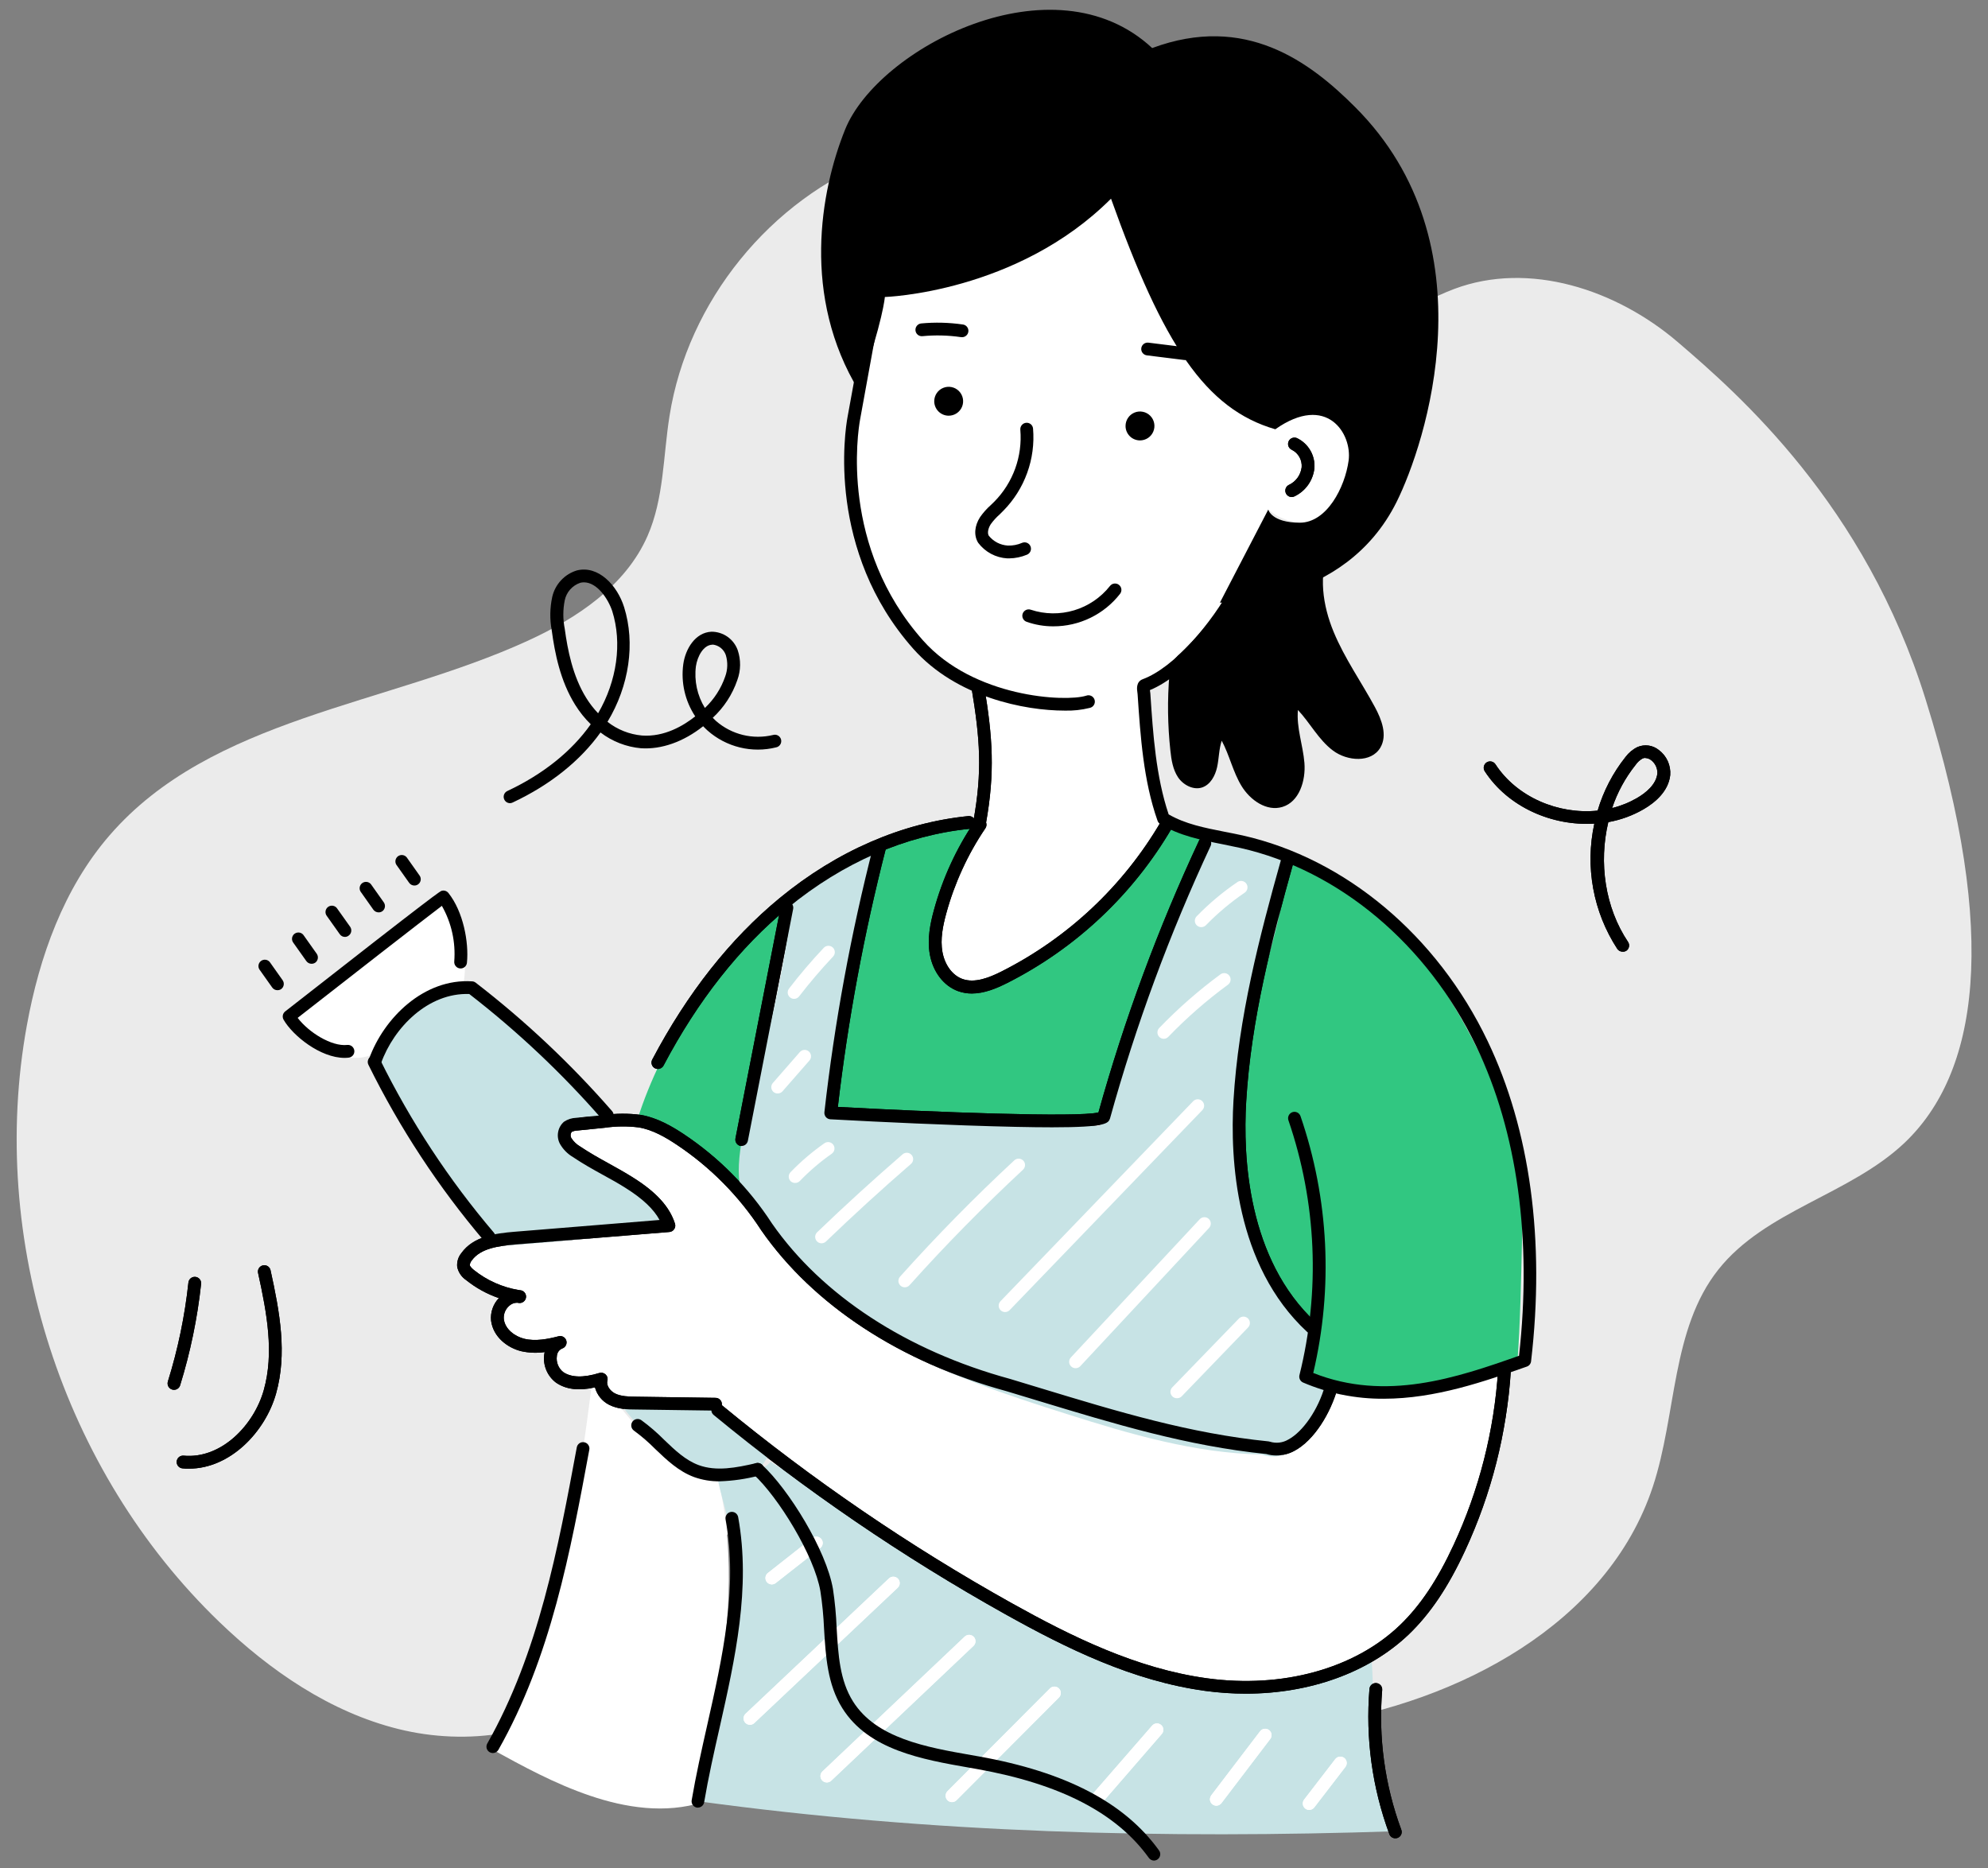<svg width="116" height="109" viewBox="0 0 116 109" fill="none" xmlns="http://www.w3.org/2000/svg">
<rect x="0" y="0" width="116" height="109" fill="#808080" stroke="none"/>
<g clip-path="url(#clip0_1_1621)">
<path d="M49.309 28.934C49.26 28.934 49.211 28.924 49.166 28.905C49.121 28.886 49.08 28.859 49.045 28.824C49.011 28.789 48.984 28.747 48.965 28.702C48.947 28.657 48.938 28.608 48.938 28.559C48.938 27.125 49.206 25.709 49.456 24.339L51.168 14.943C51.176 14.895 51.194 14.849 51.221 14.807C51.247 14.766 51.282 14.731 51.322 14.703C51.362 14.675 51.407 14.655 51.455 14.645C51.503 14.634 51.553 14.633 51.601 14.642C51.649 14.651 51.695 14.669 51.736 14.695C51.777 14.722 51.813 14.756 51.841 14.797C51.869 14.837 51.888 14.882 51.899 14.93C51.909 14.978 51.91 15.027 51.901 15.076L50.19 24.472C49.946 25.81 49.696 27.195 49.685 28.563C49.685 28.613 49.675 28.661 49.656 28.707C49.637 28.752 49.609 28.793 49.574 28.828C49.539 28.862 49.498 28.889 49.452 28.907C49.407 28.926 49.358 28.935 49.309 28.934Z" fill="black"/>
<path d="M111.134 66.678C107.926 69.716 103.005 70.619 100.261 74.083C97.516 77.547 97.839 82.518 96.444 86.742C93.792 94.764 85.106 99.311 76.763 100.581C69.18 101.733 60.505 100.431 55.643 94.492C53.546 91.923 51.989 88.438 48.786 87.594C45.762 86.8 42.698 88.866 40.726 91.294C38.753 93.721 37.333 96.646 34.924 98.639C31.76 101.262 27.244 101.874 23.257 100.887C19.269 99.9 15.757 97.485 12.796 94.635C3.651 85.832 -0.707 72.321 1.567 59.829C2.297 55.819 3.719 51.833 6.383 48.752C12.325 41.877 22.534 41.169 30.793 37.388C33.673 36.071 36.511 34.177 37.784 31.271C38.743 29.088 38.691 26.617 39.068 24.262C40.125 17.581 44.953 11.631 51.262 9.216C57.57 6.801 65.141 8.03 70.378 12.31C73.672 15.005 76.926 19.081 81.11 18.304C82.426 18.06 83.594 17.334 84.845 16.863C89.233 15.213 94.326 16.902 97.895 19.957C101.463 23.012 108.816 29.435 112.358 40.803C116.707 54.719 115.379 62.64 111.134 66.678Z" fill="#EBEBEB"/>
<path d="M56.804 39.584C57.948 43.605 57.574 47.907 55.754 51.67C55.253 52.695 54.639 53.697 54.47 54.825C54.301 55.954 54.727 57.279 55.779 57.72C56.832 58.161 57.962 57.608 58.913 57.035C61.8 55.296 64.432 53.164 66.732 50.7C67.197 50.201 67.663 49.657 67.802 48.987C67.867 48.575 67.867 48.155 67.802 47.743L67.04 40.327C70.592 37.777 73.073 34.001 74.006 29.728C75.61 31.139 78.498 30.573 79.459 28.657C80.419 26.741 79.138 24.091 77.048 23.648C77.779 22.309 77.724 20.64 77.172 19.218C76.62 17.797 75.625 16.589 74.532 15.523C71.012 12.11 66.463 9.956 61.594 9.398C59.425 9.156 57.138 9.259 55.196 10.254C52.245 11.768 50.56 15.403 51.311 18.636C50.376 22.693 49.313 25.307 49.554 26.784C48.782 32.089 51.912 37.718 56.804 39.584Z" fill="white"/>
<path d="M78.275 81.426C78.189 81.358 78.41 81.276 78.429 81.384C78.465 81.583 77.712 81.148 77.657 81.244C76.632 83.026 74.897 84.687 72.841 84.706C71.891 84.706 70.957 84.492 70.032 84.278C65.641 83.246 61.232 82.206 57.047 80.516C52.863 78.827 48.886 76.449 45.872 73.096C44.244 71.281 42.909 69.195 41.086 67.577C39.264 65.958 36.746 64.835 34.397 65.483C33.684 65.679 33.026 66.035 32.472 66.524C34.825 67.729 37.246 68.988 38.913 71.037C35.388 71.619 31.854 72.096 28.356 72.749C27.966 72.822 27.524 72.936 27.35 73.293C27.265 73.496 27.251 73.723 27.312 73.935C27.406 74.324 27.617 74.674 27.916 74.939C28.214 75.205 28.586 75.373 28.983 75.421C29.505 75.532 29.973 75.635 30.439 75.721C29.823 75.702 29.34 76.385 29.434 77.005C29.528 77.626 30.059 78.093 30.647 78.277C31.248 78.43 31.877 78.439 32.482 78.301C32.327 78.494 32.231 78.728 32.204 78.975C32.178 79.222 32.222 79.471 32.332 79.693C32.442 79.915 32.614 80.101 32.826 80.23C33.038 80.358 33.283 80.422 33.531 80.416C33.832 80.416 34.138 80.298 34.431 80.371C34.9 80.487 35.124 81 35.445 81.362C36.066 82.062 37.097 82.208 38.034 82.219C39.287 82.244 40.538 82.126 41.765 81.867C44.054 83.769 46.529 85.687 49.004 87.607C50.985 89.144 52.972 90.684 55.124 91.968C57.978 93.681 61.086 94.903 64.175 96.126C66.633 97.096 69.117 98.076 71.731 98.455C74.345 98.834 77.141 98.564 79.389 97.171C81.516 95.856 82.953 93.692 84.237 91.544C86.43 87.871 88.434 83.741 87.985 79.487C85.679 80.459 83.298 81.448 80.795 81.467C79.959 81.467 79.126 81.364 78.275 81.426Z" fill="white"/>
<path d="M41.5 86.325L41.41 86.295C40.987 86.204 40.59 86.017 40.251 85.749C40.143 85.709 40.037 85.663 39.934 85.612C39.648 85.469 39.397 85.266 39.196 85.017C39.179 84.997 39.16 84.98 39.142 84.963C39.029 84.892 38.914 84.824 38.802 84.749C37.838 84.128 37.13 83.225 36.398 82.36C36.304 82.251 36.238 82.121 36.208 81.981C35.795 81.829 35.048 80.339 34.541 80.718C33.672 87.517 32.494 95.875 28.682 102.054C30.515 103.06 32.365 104.075 34.428 104.775C36.49 105.475 38.807 105.845 41.014 105.152C40.877 102.743 41.545 100.358 41.973 97.971C42.828 93.248 42.614 89.194 41.902 86.348C41.768 86.36 41.632 86.352 41.5 86.325Z" fill="white"/>
<path d="M43.52 65.637C44.138 63.025 44.695 60.379 45.187 57.742C45.431 56.442 45.739 55.155 45.982 53.856C46.077 53.355 46.154 52.839 46.243 52.327C45.905 52.571 45.569 52.822 45.246 53.085C41.813 55.883 38.6 60.871 37.205 65.288C39.404 65.254 41.389 68.414 43.103 69.9C43.142 69.681 43.465 65.881 43.52 65.637Z" fill="#31C781"/>
<path d="M68.142 47.868C67.302 49.854 66.232 51.507 64.69 52.792C63.143 54.095 61.524 55.31 59.84 56.431C58.796 57.127 57.523 57.81 56.349 57.375C55.493 57.054 54.92 56.174 54.757 55.267C54.595 54.359 54.757 53.428 55.01 52.537C55.468 50.852 56.176 49.212 57.277 47.857C55.283 48.136 53.332 48.663 51.469 49.426C51.307 50.724 50.875 52.036 50.601 53.28C50.252 54.855 49.959 56.446 49.668 58.033C49.266 60.246 48.825 62.475 48.68 64.723C51.341 64.937 54.004 65.151 56.674 65.271L57.149 65.29C58.313 65.307 59.479 65.327 60.642 65.355C61.762 65.291 62.885 65.305 64.003 65.397C65.597 59.883 67.613 54.5 70.034 49.296C70.105 49.157 70.208 49.038 70.335 48.948C70.462 48.858 70.609 48.799 70.763 48.778C70.036 48.538 68.868 48.082 68.142 47.868Z" fill="#31C781"/>
<path d="M88.573 67.35C88.24 65.571 87.504 63.892 86.727 62.259C85.593 59.889 84.327 57.549 82.564 55.6C80.581 53.408 78.243 51.194 75.55 49.957C74.514 53.126 73.335 57.003 72.617 60.287C72.529 61.871 72.48 63.46 72.426 65.048C72.383 66.284 72.351 67.527 72.394 68.767C72.559 69.782 72.741 70.796 72.968 71.803C73.254 73.092 73.7 74.34 74.294 75.519C74.722 76.376 75.479 77.018 75.969 77.827C76.136 77.874 76.283 77.973 76.39 78.109C76.496 78.246 76.555 78.414 76.559 78.587C76.55 79.222 76.492 79.855 76.384 80.48C78.219 81.362 80.348 81.514 82.374 81.233C84.494 80.938 86.526 80.208 88.541 79.48C88.708 77.191 88.755 74.742 88.813 72.291C88.845 70.642 88.879 68.977 88.573 67.35Z" fill="#31C781"/>
<path d="M80.124 101.953C80.057 100.159 80.196 98.356 80.004 96.571C76.031 98.879 70.963 98.806 66.509 97.427C62.056 96.049 58.072 93.488 54.153 90.96L46.867 86.25C46.193 86.015 45.553 85.694 44.961 85.295C44.942 85.323 44.922 85.351 44.901 85.376C44.718 85.545 44.498 85.669 44.259 85.738C44.135 85.79 44.009 85.834 43.883 85.877C43.626 85.961 42.118 86.091 41.857 86.151C41.784 86.171 43.023 90.707 43.023 90.741C43.055 93.135 42.595 95.505 42.12 97.853C41.644 100.265 41.165 102.678 40.685 105.092C54.397 106.969 67.964 107.297 81.503 106.847C80.487 105.591 80.192 103.745 80.124 101.953Z" fill="#C7E3E5"/>
<path d="M57.16 48.362C57.137 48.365 57.114 48.365 57.091 48.362C56.995 48.344 56.911 48.289 56.855 48.209C56.799 48.129 56.776 48.031 56.792 47.934C57.327 45.025 57.185 43.104 56.691 40.148C56.679 40.053 56.705 39.956 56.762 39.879C56.82 39.802 56.905 39.75 57 39.734C57.094 39.719 57.192 39.74 57.271 39.795C57.35 39.849 57.405 39.932 57.425 40.026C57.923 43.006 58.067 45.068 57.526 48.069C57.507 48.152 57.461 48.227 57.394 48.28C57.328 48.334 57.245 48.363 57.16 48.362Z" fill="black"/>
<path d="M75.375 29C75.29 29.001 75.207 28.973 75.141 28.92C75.074 28.868 75.027 28.794 75.008 28.712C74.989 28.629 74.998 28.542 75.035 28.466C75.072 28.389 75.133 28.328 75.21 28.291C75.41 28.197 75.584 28.054 75.713 27.875C75.843 27.695 75.925 27.486 75.952 27.266C75.969 27.058 75.924 26.85 75.822 26.669C75.721 26.487 75.567 26.34 75.381 26.247C75.336 26.227 75.296 26.199 75.262 26.163C75.228 26.128 75.201 26.086 75.184 26.041C75.148 25.948 75.15 25.846 75.189 25.755C75.229 25.665 75.303 25.594 75.395 25.558C75.487 25.522 75.59 25.524 75.68 25.564C76.008 25.721 76.281 25.973 76.462 26.289C76.643 26.604 76.724 26.967 76.695 27.33C76.655 27.678 76.528 28.01 76.326 28.296C76.123 28.581 75.851 28.81 75.535 28.961C75.485 28.986 75.43 29 75.375 29Z" fill="black"/>
<path d="M58.888 32.58H58.775C58.443 32.561 58.118 32.47 57.825 32.313C57.532 32.156 57.276 31.936 57.076 31.67C56.811 31.242 56.862 30.677 57.188 30.172C57.369 29.913 57.58 29.676 57.816 29.467L58.017 29.272C58.559 28.724 58.974 28.064 59.237 27.34C59.499 26.615 59.601 25.842 59.536 25.074C59.528 24.976 59.559 24.878 59.622 24.802C59.685 24.726 59.776 24.679 59.874 24.669C59.923 24.664 59.973 24.669 60.02 24.684C60.066 24.698 60.11 24.722 60.148 24.753C60.185 24.785 60.217 24.823 60.239 24.867C60.261 24.911 60.275 24.959 60.279 25.008C60.352 25.884 60.236 26.766 59.936 27.593C59.637 28.42 59.163 29.173 58.546 29.799L58.332 30.013C58.137 30.184 57.962 30.377 57.81 30.587C57.675 30.801 57.596 31.077 57.692 31.253C57.827 31.423 57.997 31.562 58.19 31.663C58.383 31.762 58.594 31.82 58.811 31.833C59.097 31.842 59.381 31.787 59.643 31.672C59.735 31.635 59.838 31.635 59.929 31.674C60.02 31.712 60.093 31.785 60.13 31.877C60.167 31.968 60.167 32.071 60.129 32.163C60.09 32.254 60.017 32.326 59.926 32.364C59.597 32.502 59.245 32.576 58.888 32.58Z" fill="black"/>
<path d="M72.692 98.821C71.898 98.821 71.106 98.766 70.319 98.659C66.077 98.078 62.214 96.169 58.673 94.193C52.66 90.834 46.96 86.941 41.643 82.561C41.605 82.53 41.574 82.492 41.551 82.449C41.528 82.406 41.513 82.358 41.509 82.309C41.504 82.261 41.509 82.212 41.523 82.165C41.537 82.118 41.56 82.074 41.592 82.037C41.623 81.999 41.661 81.968 41.704 81.944C41.747 81.921 41.794 81.907 41.843 81.902C41.892 81.897 41.941 81.902 41.987 81.917C42.034 81.931 42.078 81.954 42.116 81.985C47.4 86.34 53.065 90.209 59.043 93.546C62.522 95.486 66.317 97.361 70.428 97.924C74.827 98.528 79.032 97.37 81.681 94.828C82.868 93.687 83.865 92.202 84.815 90.151C86.309 86.935 87.191 83.469 87.414 79.93C87.417 79.881 87.429 79.833 87.451 79.789C87.472 79.745 87.502 79.706 87.539 79.673C87.576 79.641 87.619 79.616 87.665 79.601C87.712 79.585 87.761 79.579 87.81 79.583C87.859 79.586 87.906 79.599 87.95 79.62C87.994 79.642 88.034 79.672 88.066 79.709C88.099 79.746 88.123 79.788 88.139 79.835C88.155 79.881 88.162 79.93 88.158 79.979C87.927 83.611 87.023 87.169 85.491 90.47C84.5 92.611 83.452 94.163 82.196 95.37C79.862 97.592 76.425 98.821 72.692 98.821Z" fill="black"/>
<path d="M74.461 84.924C74.268 84.924 74.076 84.895 73.892 84.839C69.263 84.37 65.022 83.081 60.537 81.72L58.733 81.174C52.54 79.484 47.455 76.151 44.424 71.792C43.133 69.8 41.447 68.094 39.471 66.781C38.849 66.369 38.102 65.924 37.275 65.783C36.61 65.7 35.937 65.707 35.274 65.804L33.7 65.963C33.583 65.965 33.468 65.992 33.362 66.042C33.322 66.094 33.299 66.156 33.296 66.222C33.292 66.287 33.307 66.352 33.34 66.408C33.47 66.609 33.645 66.776 33.852 66.896C34.391 67.26 34.975 67.585 35.542 67.898C36.002 68.153 36.479 68.416 36.934 68.705C38.301 69.561 39.074 70.418 39.386 71.4C39.403 71.454 39.408 71.51 39.399 71.566C39.391 71.621 39.37 71.673 39.339 71.719C39.308 71.766 39.267 71.805 39.218 71.834C39.17 71.862 39.117 71.879 39.061 71.884L30.076 72.614C29.111 72.694 28.037 72.829 27.524 73.55C27.459 73.625 27.421 73.719 27.415 73.818C27.43 73.922 27.599 74.057 27.661 74.109C28.415 74.711 29.31 75.111 30.262 75.269C30.315 75.274 30.368 75.281 30.42 75.293C30.511 75.317 30.589 75.375 30.639 75.455C30.689 75.534 30.707 75.629 30.69 75.722C30.673 75.814 30.622 75.897 30.547 75.953C30.472 76.01 30.379 76.036 30.286 76.027L30.172 76.01C29.997 76.011 29.83 76.079 29.704 76.2C29.596 76.296 29.513 76.414 29.459 76.547C29.406 76.68 29.384 76.824 29.396 76.967C29.473 77.575 30.07 77.988 30.594 78.114C31.248 78.275 31.974 78.129 32.596 77.967C32.689 77.943 32.788 77.956 32.871 78.003C32.955 78.051 33.017 78.128 33.044 78.22C33.072 78.312 33.063 78.412 33.019 78.497C32.976 78.583 32.901 78.648 32.81 78.68C32.721 78.716 32.643 78.778 32.587 78.856C32.531 78.935 32.499 79.028 32.493 79.125C32.468 79.299 32.489 79.477 32.554 79.64C32.619 79.803 32.726 79.947 32.863 80.056C33.33 80.379 34.04 80.397 34.973 80.11C35.036 80.091 35.104 80.089 35.169 80.105C35.233 80.121 35.293 80.153 35.341 80.2C35.389 80.246 35.424 80.304 35.441 80.369C35.459 80.433 35.459 80.501 35.441 80.566C35.364 80.844 35.61 81.163 35.88 81.302C36.239 81.484 36.708 81.49 37.12 81.495L41.756 81.561C41.805 81.562 41.853 81.572 41.898 81.591C41.943 81.611 41.983 81.638 42.017 81.673C42.051 81.708 42.078 81.75 42.096 81.795C42.114 81.841 42.123 81.889 42.122 81.938C42.119 82.036 42.078 82.13 42.008 82.198C41.938 82.267 41.844 82.306 41.745 82.306L37.11 82.242C36.639 82.242 36.055 82.227 35.542 81.966C35.341 81.864 35.163 81.721 35.021 81.546C34.879 81.371 34.775 81.169 34.716 80.951C33.766 81.165 33.02 81.071 32.44 80.671C32.19 80.482 31.995 80.23 31.875 79.94C31.755 79.651 31.714 79.335 31.757 79.024C31.762 78.979 31.77 78.935 31.781 78.891C31.327 78.957 30.866 78.939 30.418 78.84C29.629 78.65 28.78 78.024 28.655 77.061C28.631 76.821 28.659 76.579 28.737 76.352C28.816 76.124 28.942 75.916 29.109 75.742C28.416 75.504 27.769 75.148 27.197 74.689C26.932 74.51 26.747 74.237 26.679 73.925C26.664 73.78 26.677 73.635 26.719 73.496C26.76 73.357 26.829 73.228 26.921 73.115C27.618 72.143 28.884 71.963 30.016 71.871L38.485 71.182C38.145 70.553 37.503 69.945 36.534 69.335C36.106 69.058 35.632 68.799 35.18 68.551C34.598 68.23 33.997 67.896 33.432 67.513C33.115 67.326 32.852 67.059 32.671 66.738C32.56 66.528 32.523 66.288 32.566 66.055C32.608 65.821 32.728 65.609 32.906 65.453C33.119 65.309 33.368 65.229 33.625 65.222L35.197 65.066C35.928 64.959 36.669 64.954 37.401 65.053C38.37 65.222 39.234 65.736 39.88 66.162C41.939 67.529 43.695 69.305 45.04 71.379C47.964 75.584 52.904 78.812 58.945 80.459L60.759 81.009C65.222 82.364 69.438 83.644 74.022 84.102C74.049 84.105 74.076 84.111 74.101 84.12C74.278 84.175 74.465 84.192 74.649 84.171C74.834 84.149 75.011 84.09 75.171 83.995C76.027 83.539 76.917 82.248 77.31 80.857C77.324 80.81 77.347 80.766 77.378 80.728C77.409 80.69 77.448 80.659 77.491 80.635C77.534 80.612 77.581 80.598 77.63 80.593C77.678 80.588 77.728 80.592 77.775 80.606C77.821 80.62 77.865 80.644 77.903 80.674C77.941 80.706 77.972 80.744 77.996 80.787C78.019 80.83 78.034 80.877 78.038 80.926C78.043 80.975 78.039 81.024 78.025 81.071C77.644 82.4 76.718 84.028 75.511 84.663C75.188 84.835 74.827 84.924 74.461 84.924Z" fill="black"/>
<path d="M28.758 102.287C28.693 102.288 28.63 102.271 28.574 102.238C28.488 102.189 28.425 102.109 28.398 102.014C28.372 101.918 28.384 101.817 28.433 101.731C31.428 96.436 32.562 90.35 33.653 84.464C33.66 84.415 33.677 84.367 33.703 84.324C33.729 84.282 33.763 84.245 33.804 84.215C33.845 84.186 33.891 84.165 33.94 84.154C33.989 84.144 34.039 84.143 34.088 84.152C34.138 84.161 34.184 84.18 34.226 84.207C34.268 84.235 34.304 84.271 34.331 84.312C34.359 84.354 34.378 84.401 34.387 84.451C34.396 84.5 34.395 84.55 34.384 84.599C33.282 90.547 32.142 96.695 29.081 102.099C29.048 102.156 29.001 102.203 28.945 102.236C28.888 102.269 28.824 102.287 28.758 102.287Z" fill="black"/>
<path d="M38.385 62.372C38.325 62.373 38.265 62.358 38.212 62.329C38.125 62.283 38.06 62.204 38.031 62.11C38.002 62.015 38.012 61.913 38.058 61.826C40.103 57.947 42.608 54.774 45.502 52.394C48.833 49.655 52.635 48.005 56.5 47.617C56.549 47.612 56.598 47.617 56.645 47.631C56.692 47.645 56.736 47.668 56.774 47.699C56.812 47.73 56.843 47.769 56.866 47.812C56.889 47.855 56.904 47.902 56.909 47.951C56.914 48 56.909 48.049 56.895 48.096C56.881 48.143 56.858 48.187 56.827 48.225C56.796 48.263 56.758 48.294 56.714 48.317C56.671 48.341 56.624 48.355 56.575 48.36C52.857 48.733 49.191 50.325 45.975 52.969C43.158 55.286 40.715 58.384 38.717 62.175C38.685 62.235 38.637 62.285 38.578 62.32C38.52 62.354 38.453 62.373 38.385 62.372Z" fill="black"/>
<path d="M40.727 105.469C40.706 105.471 40.685 105.471 40.663 105.469C40.566 105.452 40.48 105.398 40.423 105.317C40.366 105.237 40.343 105.138 40.359 105.041C40.608 103.58 40.944 102.086 41.269 100.643C42.154 96.713 43.07 92.647 42.338 88.654C42.33 88.606 42.33 88.556 42.34 88.508C42.351 88.46 42.37 88.415 42.398 88.375C42.426 88.334 42.461 88.3 42.502 88.273C42.544 88.247 42.59 88.228 42.638 88.219C42.686 88.211 42.736 88.211 42.783 88.222C42.831 88.232 42.877 88.251 42.917 88.279C42.957 88.307 42.992 88.343 43.018 88.384C43.045 88.425 43.063 88.471 43.072 88.519C43.823 92.658 42.89 96.796 41.99 100.799C41.664 102.234 41.331 103.717 41.087 105.158C41.072 105.244 41.029 105.322 40.963 105.378C40.897 105.435 40.814 105.467 40.727 105.469Z" fill="black"/>
<path d="M81.416 107.26C81.341 107.261 81.266 107.238 81.204 107.194C81.142 107.151 81.094 107.09 81.068 107.018C80.068 104.313 79.672 101.42 79.908 98.545C79.916 98.446 79.963 98.355 80.039 98.291C80.114 98.227 80.212 98.196 80.31 98.204C80.409 98.213 80.5 98.26 80.564 98.335C80.628 98.411 80.659 98.508 80.651 98.607C80.422 101.373 80.802 104.156 81.765 106.759C81.783 106.805 81.791 106.853 81.79 106.902C81.788 106.95 81.778 106.998 81.758 107.043C81.738 107.087 81.709 107.127 81.674 107.16C81.638 107.194 81.597 107.22 81.551 107.237C81.508 107.253 81.462 107.261 81.416 107.26Z" fill="black"/>
<path d="M29.763 46.864C29.678 46.864 29.596 46.836 29.529 46.783C29.462 46.73 29.416 46.655 29.398 46.572C29.379 46.489 29.39 46.402 29.427 46.326C29.465 46.25 29.528 46.189 29.605 46.153C31.689 45.175 33.361 43.834 34.47 42.259C34.124 41.92 33.82 41.541 33.565 41.13C32.681 39.719 32.369 38.069 32.196 36.791C32.073 36.142 32.083 35.475 32.223 34.83C32.305 34.467 32.482 34.133 32.735 33.861C32.988 33.589 33.309 33.389 33.665 33.282C34.919 32.974 36.018 34.157 36.416 35.423C37.077 37.534 36.716 40.017 35.447 42.117C36.026 42.572 36.725 42.849 37.458 42.916C38.77 43.012 39.893 42.334 40.566 41.798C39.973 40.903 39.725 39.821 39.869 38.756C39.993 37.872 40.562 36.902 41.518 36.859C41.852 36.859 42.177 36.962 42.45 37.153C42.723 37.345 42.93 37.616 43.044 37.93C43.238 38.499 43.23 39.118 43.022 39.683C42.734 40.524 42.241 41.279 41.589 41.882C41.651 41.946 41.715 42.008 41.782 42.07C42.231 42.462 42.768 42.74 43.347 42.882C43.926 43.023 44.531 43.024 45.11 42.884C45.158 42.87 45.208 42.866 45.258 42.871C45.307 42.877 45.355 42.893 45.399 42.918C45.442 42.943 45.48 42.976 45.511 43.016C45.541 43.055 45.563 43.101 45.575 43.149C45.587 43.198 45.59 43.248 45.582 43.298C45.575 43.347 45.557 43.394 45.531 43.437C45.505 43.479 45.471 43.516 45.43 43.545C45.389 43.574 45.343 43.595 45.294 43.605C44.597 43.78 43.867 43.782 43.169 43.611C42.47 43.44 41.824 43.102 41.285 42.625C41.195 42.543 41.11 42.46 41.029 42.374C39.88 43.284 38.6 43.736 37.405 43.659C36.545 43.583 35.724 43.263 35.039 42.738C33.856 44.393 32.097 45.8 29.922 46.821C29.873 46.846 29.819 46.861 29.763 46.864ZM34.07 33.978C33.997 33.978 33.926 33.988 33.856 34.005C33.63 34.082 33.428 34.217 33.269 34.395C33.111 34.574 33.002 34.791 32.953 35.025C32.843 35.574 32.843 36.141 32.953 36.69C33.118 37.895 33.409 39.446 34.215 40.736C34.412 41.053 34.642 41.349 34.9 41.618C36.001 39.724 36.312 37.521 35.723 35.652C35.473 34.913 34.833 33.978 34.07 33.978ZM41.578 37.617H41.553C41.05 37.641 40.697 38.281 40.607 38.872C40.498 39.72 40.683 40.58 41.131 41.308C41.667 40.803 42.073 40.174 42.314 39.478C42.463 39.074 42.476 38.633 42.351 38.221C42.294 38.055 42.191 37.91 42.054 37.801C41.917 37.692 41.752 37.626 41.578 37.609V37.617Z" fill="black"/>
<path d="M94.677 55.528C94.616 55.528 94.555 55.513 94.501 55.485C94.447 55.456 94.401 55.414 94.367 55.363C93.671 54.295 93.194 53.099 92.964 51.844C92.735 50.59 92.757 49.302 93.03 48.056C90.563 48.211 87.992 47.087 86.635 45.001C86.582 44.918 86.563 44.818 86.583 44.721C86.604 44.624 86.662 44.539 86.745 44.485C86.827 44.431 86.928 44.413 87.025 44.433C87.122 44.454 87.206 44.512 87.26 44.594C88.516 46.521 90.95 47.536 93.222 47.298C93.559 46.157 94.113 45.092 94.854 44.162C95.037 43.917 95.276 43.719 95.552 43.586C95.753 43.501 95.973 43.471 96.19 43.5C96.406 43.53 96.611 43.617 96.782 43.753C97.011 43.921 97.194 44.145 97.312 44.404C97.43 44.662 97.481 44.947 97.458 45.23C97.351 46.187 96.555 46.838 95.907 47.215C95.269 47.585 94.571 47.84 93.845 47.969C93.28 50.334 93.652 52.953 94.996 54.959C95.023 54.999 95.042 55.045 95.052 55.093C95.061 55.141 95.061 55.191 95.052 55.239C95.042 55.287 95.023 55.333 94.996 55.374C94.969 55.414 94.934 55.45 94.893 55.477C94.828 55.516 94.752 55.534 94.677 55.528ZM96.003 44.222C95.948 44.222 95.893 44.234 95.843 44.256C95.681 44.349 95.542 44.477 95.436 44.631C94.836 45.383 94.372 46.236 94.067 47.149C94.577 47.023 95.067 46.825 95.522 46.562C96.022 46.269 96.634 45.785 96.707 45.136C96.715 44.983 96.684 44.831 96.619 44.693C96.553 44.554 96.454 44.435 96.331 44.344C96.236 44.273 96.122 44.233 96.003 44.228V44.222Z" fill="black"/>
<path d="M11.022 85.693C10.891 85.693 10.761 85.693 10.628 85.674C10.533 85.66 10.447 85.611 10.388 85.535C10.329 85.46 10.301 85.364 10.31 85.269C10.32 85.173 10.366 85.085 10.438 85.022C10.511 84.96 10.605 84.928 10.701 84.933C12.906 85.147 14.817 83.154 15.392 81.107C16 78.945 15.581 76.644 15.059 74.276C15.037 74.179 15.055 74.078 15.108 73.995C15.162 73.912 15.246 73.853 15.342 73.832C15.438 73.81 15.539 73.828 15.623 73.881C15.706 73.934 15.765 74.019 15.786 74.115C16.329 76.577 16.764 78.981 16.109 81.309C15.484 83.533 13.444 85.693 11.022 85.693Z" fill="black"/>
<path d="M10.152 81.093C10.115 81.093 10.077 81.088 10.041 81.075C9.994 81.061 9.951 81.037 9.913 81.006C9.875 80.975 9.844 80.936 9.821 80.893C9.798 80.85 9.784 80.802 9.78 80.754C9.775 80.705 9.781 80.656 9.795 80.609C10.382 78.726 10.784 76.79 10.995 74.828C11.007 74.731 11.056 74.642 11.133 74.581C11.21 74.52 11.307 74.492 11.404 74.502C11.502 74.513 11.591 74.561 11.653 74.637C11.715 74.713 11.745 74.81 11.735 74.907C11.519 76.919 11.107 78.905 10.508 80.838C10.483 80.912 10.435 80.977 10.371 81.023C10.307 81.069 10.231 81.093 10.152 81.093Z" fill="black"/>
<path d="M56.707 57.969C56.434 57.97 56.163 57.924 55.905 57.832C55.071 57.532 54.44 56.714 54.256 55.691C54.093 54.785 54.282 53.884 54.489 53.122C54.992 51.269 55.798 49.511 56.874 47.921C56.901 47.879 56.936 47.843 56.977 47.814C57.018 47.785 57.064 47.766 57.113 47.755C57.162 47.745 57.212 47.745 57.261 47.754C57.31 47.764 57.357 47.783 57.398 47.811C57.439 47.839 57.475 47.875 57.502 47.917C57.529 47.959 57.547 48.006 57.556 48.056C57.565 48.105 57.563 48.155 57.552 48.204C57.541 48.252 57.52 48.298 57.49 48.339C56.461 49.862 55.69 51.544 55.208 53.319C55.024 53.999 54.853 54.798 54.994 55.558C55.135 56.318 55.584 56.915 56.16 57.121C56.883 57.38 57.724 57.042 58.449 56.678C62.323 54.72 65.55 51.685 67.742 47.936C67.764 47.891 67.796 47.851 67.835 47.818C67.874 47.785 67.919 47.761 67.968 47.746C68.017 47.732 68.068 47.727 68.119 47.734C68.169 47.74 68.218 47.756 68.262 47.782C68.306 47.807 68.344 47.842 68.374 47.883C68.404 47.924 68.426 47.97 68.437 48.02C68.448 48.07 68.45 48.121 68.44 48.171C68.431 48.221 68.412 48.269 68.383 48.311C66.117 52.188 62.781 55.328 58.776 57.354C58.145 57.671 57.433 57.969 56.707 57.969Z" fill="black"/>
<path d="M76.524 77.81C76.429 77.81 76.338 77.775 76.269 77.712C72.065 73.822 71.777 67.594 71.973 64.224C72.26 59.366 73.492 54.645 74.729 50.229C74.741 50.181 74.763 50.136 74.793 50.097C74.823 50.057 74.861 50.024 74.904 50C74.947 49.975 74.994 49.959 75.043 49.953C75.092 49.947 75.142 49.951 75.189 49.964C75.237 49.977 75.282 50 75.32 50.031C75.359 50.062 75.391 50.1 75.415 50.143C75.439 50.187 75.454 50.234 75.459 50.284C75.464 50.333 75.46 50.383 75.445 50.43C74.222 54.808 73 59.484 72.716 64.269C72.523 67.504 72.795 73.475 76.78 77.163C76.816 77.197 76.845 77.237 76.865 77.281C76.886 77.326 76.897 77.374 76.899 77.423C76.901 77.472 76.893 77.52 76.876 77.566C76.859 77.612 76.833 77.654 76.799 77.69C76.765 77.728 76.722 77.759 76.674 77.78C76.627 77.8 76.575 77.811 76.524 77.81Z" fill="black"/>
<path d="M43.28 66.864C43.256 66.866 43.233 66.866 43.209 66.864C43.112 66.845 43.026 66.788 42.971 66.705C42.916 66.623 42.895 66.522 42.914 66.425L45.558 52.89C45.577 52.795 45.632 52.711 45.712 52.655C45.792 52.6 45.89 52.578 45.986 52.595C46.083 52.614 46.168 52.671 46.224 52.754C46.279 52.836 46.3 52.936 46.281 53.033L43.637 66.568C43.619 66.65 43.575 66.724 43.51 66.778C43.445 66.832 43.364 66.862 43.28 66.864Z" fill="black"/>
<path d="M61.395 65.776C60.199 65.776 58.569 65.742 56.336 65.665C52.423 65.53 48.493 65.31 48.453 65.308C48.402 65.305 48.353 65.292 48.307 65.27C48.262 65.247 48.222 65.216 48.189 65.177C48.157 65.138 48.133 65.093 48.118 65.044C48.103 64.996 48.098 64.945 48.104 64.894C48.696 59.65 49.653 54.453 50.966 49.341C50.991 49.245 51.052 49.163 51.138 49.113C51.222 49.063 51.324 49.049 51.42 49.073C51.515 49.098 51.597 49.16 51.647 49.245C51.697 49.33 51.712 49.431 51.687 49.527C50.415 54.478 49.48 59.509 48.889 64.586C54.391 64.888 62.892 65.216 64.095 64.907C65.613 59.461 67.579 54.15 69.973 49.028C70.018 48.944 70.093 48.879 70.184 48.849C70.274 48.818 70.373 48.824 70.46 48.864C70.547 48.904 70.615 48.977 70.649 49.066C70.684 49.155 70.683 49.255 70.647 49.343C68.25 54.477 66.283 59.801 64.769 65.261C64.664 65.539 64.574 65.776 61.395 65.776Z" fill="black"/>
<path d="M58.644 76.556C58.548 76.556 58.456 76.519 58.388 76.451C58.352 76.417 58.324 76.377 58.304 76.332C58.284 76.287 58.273 76.239 58.273 76.19C58.272 76.141 58.28 76.092 58.298 76.047C58.316 76.001 58.343 75.96 58.377 75.924L69.621 64.254C69.689 64.183 69.784 64.142 69.882 64.14C69.981 64.138 70.077 64.176 70.148 64.245C70.219 64.313 70.26 64.408 70.262 64.507C70.264 64.606 70.227 64.701 70.158 64.772L58.914 76.442C58.879 76.478 58.837 76.507 58.791 76.526C58.744 76.546 58.695 76.556 58.644 76.556Z" fill="white"/>
<path d="M62.757 79.832C62.663 79.832 62.572 79.796 62.505 79.731C62.468 79.698 62.439 79.658 62.419 79.613C62.398 79.569 62.387 79.521 62.385 79.472C62.383 79.423 62.391 79.374 62.408 79.328C62.426 79.282 62.452 79.24 62.485 79.204L70.005 71.139C70.072 71.067 70.165 71.024 70.264 71.021C70.362 71.017 70.459 71.053 70.531 71.12C70.603 71.188 70.646 71.281 70.65 71.379C70.653 71.478 70.617 71.575 70.55 71.647L63.035 79.714C62.999 79.752 62.956 79.782 62.908 79.802C62.861 79.822 62.809 79.832 62.757 79.832Z" fill="white"/>
<path d="M68.678 81.582C68.603 81.585 68.528 81.564 68.465 81.523C68.402 81.482 68.353 81.423 68.324 81.353C68.295 81.284 68.287 81.207 68.303 81.133C68.319 81.059 68.356 80.992 68.411 80.94L72.291 76.934C72.325 76.899 72.366 76.871 72.411 76.852C72.456 76.832 72.504 76.822 72.553 76.821C72.602 76.821 72.651 76.83 72.696 76.848C72.742 76.866 72.783 76.893 72.819 76.927C72.854 76.961 72.882 77.002 72.901 77.047C72.92 77.092 72.931 77.14 72.931 77.189C72.932 77.238 72.923 77.287 72.905 77.332C72.887 77.378 72.86 77.419 72.826 77.455L68.945 81.48C68.91 81.514 68.868 81.54 68.822 81.558C68.776 81.576 68.727 81.584 68.678 81.582Z" fill="white"/>
<path d="M45.036 92.446C44.958 92.445 44.883 92.421 44.82 92.376C44.757 92.331 44.709 92.268 44.684 92.194C44.659 92.121 44.657 92.042 44.679 91.968C44.701 91.893 44.746 91.828 44.807 91.78L47.402 89.737C47.479 89.676 47.578 89.648 47.677 89.66C47.775 89.671 47.865 89.722 47.926 89.799C47.987 89.877 48.015 89.976 48.003 90.075C47.992 90.173 47.941 90.263 47.864 90.324L45.267 92.364C45.201 92.416 45.12 92.445 45.036 92.446Z" fill="white"/>
<path d="M43.76 100.639C43.709 100.638 43.659 100.628 43.612 100.607C43.566 100.587 43.524 100.558 43.489 100.521C43.421 100.449 43.385 100.353 43.388 100.255C43.391 100.156 43.432 100.063 43.504 99.994L51.87 92.099C51.942 92.031 52.038 91.994 52.136 91.997C52.235 92 52.328 92.042 52.396 92.114C52.464 92.186 52.501 92.281 52.498 92.38C52.495 92.479 52.453 92.573 52.381 92.641L44.017 100.534C43.948 100.6 43.856 100.638 43.76 100.639Z" fill="white"/>
<path d="M48.244 104.002C48.194 104.002 48.144 103.992 48.098 103.972C48.051 103.952 48.01 103.923 47.975 103.886C47.907 103.814 47.871 103.719 47.873 103.62C47.876 103.522 47.917 103.428 47.988 103.36L56.292 95.492C56.328 95.458 56.37 95.432 56.415 95.415C56.461 95.397 56.51 95.389 56.559 95.39C56.607 95.392 56.656 95.403 56.7 95.423C56.745 95.443 56.785 95.471 56.819 95.507C56.852 95.542 56.878 95.584 56.896 95.63C56.913 95.676 56.921 95.724 56.92 95.773C56.919 95.822 56.908 95.87 56.888 95.915C56.868 95.96 56.839 96 56.803 96.034L48.501 103.901C48.432 103.966 48.34 104.002 48.244 104.002Z" fill="white"/>
<path d="M55.548 105.149C55.499 105.149 55.451 105.14 55.406 105.121C55.36 105.102 55.319 105.075 55.285 105.04C55.216 104.97 55.177 104.875 55.177 104.777C55.177 104.678 55.216 104.584 55.285 104.514L61.262 98.519C61.332 98.449 61.426 98.409 61.525 98.409C61.624 98.409 61.719 98.448 61.789 98.518C61.859 98.588 61.899 98.683 61.899 98.782C61.899 98.881 61.86 98.975 61.79 99.046L55.813 105.04C55.778 105.075 55.737 105.103 55.691 105.121C55.646 105.14 55.597 105.15 55.548 105.149Z" fill="white"/>
<path d="M64.073 105.254C64.001 105.253 63.932 105.232 63.872 105.193C63.812 105.154 63.765 105.099 63.736 105.034C63.706 104.969 63.696 104.897 63.706 104.826C63.716 104.756 63.746 104.689 63.792 104.635L67.226 100.688C67.258 100.65 67.297 100.619 67.341 100.597C67.385 100.575 67.433 100.561 67.482 100.558C67.531 100.554 67.581 100.56 67.627 100.576C67.674 100.591 67.717 100.616 67.754 100.649C67.791 100.681 67.822 100.721 67.843 100.765C67.865 100.809 67.878 100.857 67.881 100.907C67.884 100.956 67.877 101.005 67.861 101.052C67.845 101.098 67.819 101.141 67.786 101.178L64.364 105.126C64.327 105.167 64.283 105.2 64.232 105.222C64.182 105.244 64.128 105.255 64.073 105.254Z" fill="white"/>
<path d="M70.973 105.358C70.903 105.357 70.836 105.337 70.777 105.301C70.718 105.264 70.671 105.212 70.64 105.149C70.609 105.087 70.596 105.018 70.602 104.949C70.609 104.88 70.634 104.814 70.675 104.758L73.514 101.033C73.543 100.991 73.579 100.955 73.622 100.928C73.665 100.9 73.713 100.882 73.763 100.874C73.813 100.866 73.864 100.868 73.913 100.88C73.962 100.893 74.008 100.915 74.049 100.946C74.089 100.977 74.123 101.015 74.147 101.06C74.172 101.104 74.188 101.153 74.193 101.203C74.198 101.254 74.193 101.305 74.178 101.353C74.163 101.401 74.138 101.446 74.105 101.485L71.268 105.212C71.233 105.257 71.188 105.294 71.137 105.319C71.086 105.344 71.03 105.357 70.973 105.358Z" fill="white"/>
<path d="M76.389 105.605C76.307 105.605 76.227 105.577 76.163 105.526C76.085 105.465 76.034 105.376 76.022 105.278C76.009 105.18 76.036 105.082 76.096 105.003L77.908 102.649C77.938 102.608 77.975 102.574 78.017 102.548C78.06 102.523 78.108 102.506 78.157 102.499C78.206 102.492 78.256 102.495 78.305 102.508C78.353 102.52 78.398 102.543 78.437 102.573C78.477 102.604 78.51 102.642 78.534 102.685C78.558 102.729 78.574 102.777 78.579 102.826C78.585 102.876 78.58 102.926 78.566 102.974C78.552 103.022 78.528 103.066 78.497 103.105L76.687 105.46C76.651 105.505 76.606 105.541 76.555 105.567C76.503 105.592 76.447 105.605 76.389 105.605Z" fill="white"/>
<path d="M28.667 72.424C26.592 69.97 24.711 67.358 23.041 64.612C22.455 63.648 21.875 62.543 22.132 61.447C22.359 60.488 23.165 59.797 23.927 59.174C24.919 58.364 26.098 57.502 27.349 57.748C28.218 57.919 28.892 58.587 29.508 59.223L35.342 65.243C34.839 65.162 34.317 65.08 33.825 65.215C33.333 65.35 32.879 65.763 32.869 66.273C32.852 66.945 33.54 67.386 34.135 67.694C35.994 68.658 37.917 69.773 38.929 71.606C35.919 72.103 32.889 72.45 29.842 72.648C29.277 72.685 28.644 72.702 28.667 72.424Z" fill="#C7E3E5"/>
<path d="M52.795 75.111C52.703 75.112 52.615 75.078 52.547 75.017C52.51 74.984 52.48 74.945 52.459 74.9C52.438 74.856 52.425 74.808 52.422 74.76C52.42 74.711 52.427 74.662 52.443 74.615C52.459 74.569 52.484 74.526 52.517 74.49C54.626 72.135 56.87 69.851 59.185 67.703C59.257 67.637 59.353 67.601 59.452 67.605C59.55 67.608 59.643 67.651 59.711 67.723C59.745 67.758 59.771 67.8 59.788 67.846C59.805 67.892 59.813 67.941 59.811 67.99C59.809 68.039 59.798 68.087 59.777 68.132C59.757 68.176 59.728 68.216 59.692 68.249C57.394 70.39 55.167 72.649 53.073 74.987C53.038 75.026 52.995 75.057 52.947 75.079C52.899 75.1 52.847 75.111 52.795 75.111Z" fill="white"/>
<path d="M67.908 60.612C67.835 60.612 67.764 60.591 67.703 60.55C67.642 60.51 67.594 60.453 67.566 60.385C67.537 60.318 67.529 60.244 67.542 60.172C67.556 60.1 67.59 60.033 67.641 59.981C68.741 58.838 69.936 57.791 71.213 56.851C71.293 56.792 71.393 56.768 71.49 56.783C71.588 56.798 71.676 56.852 71.734 56.931C71.793 57.011 71.817 57.111 71.802 57.209C71.787 57.306 71.734 57.394 71.654 57.453C70.408 58.367 69.242 59.386 68.169 60.499C68.135 60.534 68.095 60.562 68.05 60.582C68.005 60.601 67.957 60.612 67.908 60.612Z" fill="white"/>
<path d="M70.094 54.096C70.02 54.096 69.948 54.075 69.887 54.035C69.825 53.995 69.777 53.937 69.748 53.87C69.719 53.802 69.712 53.727 69.725 53.655C69.739 53.583 69.775 53.516 69.826 53.464C70.549 52.719 71.346 52.05 72.203 51.467C72.244 51.438 72.289 51.419 72.337 51.408C72.385 51.398 72.435 51.397 72.484 51.405C72.532 51.414 72.578 51.432 72.62 51.459C72.661 51.486 72.697 51.52 72.725 51.561C72.753 51.601 72.773 51.647 72.784 51.695C72.794 51.743 72.795 51.793 72.786 51.841C72.778 51.89 72.759 51.936 72.733 51.978C72.706 52.019 72.671 52.055 72.631 52.083C71.815 52.639 71.057 53.275 70.368 53.982C70.332 54.019 70.29 54.048 70.243 54.067C70.195 54.087 70.145 54.096 70.094 54.096Z" fill="white"/>
<path d="M47.937 72.544C47.862 72.543 47.79 72.52 47.729 72.479C47.668 72.437 47.62 72.378 47.593 72.309C47.565 72.24 47.558 72.165 47.573 72.092C47.589 72.02 47.625 71.953 47.678 71.901C49.289 70.353 50.962 68.827 52.651 67.365C52.688 67.329 52.731 67.302 52.779 67.284C52.826 67.266 52.877 67.258 52.927 67.26C52.978 67.262 53.027 67.275 53.073 67.297C53.119 67.319 53.159 67.35 53.192 67.389C53.226 67.427 53.251 67.472 53.266 67.52C53.281 67.569 53.286 67.62 53.281 67.67C53.276 67.721 53.26 67.77 53.236 67.814C53.211 67.858 53.177 67.897 53.137 67.928C51.458 69.382 49.796 70.9 48.196 72.439C48.126 72.506 48.033 72.544 47.937 72.544Z" fill="white"/>
<path d="M46.39 69.022C46.294 69.022 46.202 68.985 46.132 68.919C46.062 68.849 46.023 68.754 46.023 68.655C46.023 68.555 46.062 68.46 46.132 68.39C46.734 67.766 47.395 67.202 48.106 66.705C48.187 66.648 48.287 66.626 48.384 66.643C48.482 66.66 48.568 66.715 48.625 66.796C48.682 66.877 48.704 66.977 48.687 67.075C48.67 67.172 48.615 67.259 48.534 67.316C47.863 67.785 47.239 68.319 46.671 68.908C46.635 68.946 46.591 68.975 46.543 68.995C46.494 69.014 46.443 69.024 46.39 69.022Z" fill="white"/>
<path d="M45.379 63.802C45.307 63.803 45.237 63.783 45.176 63.745C45.116 63.706 45.068 63.651 45.038 63.585C45.008 63.52 44.998 63.447 45.009 63.377C45.02 63.306 45.051 63.239 45.099 63.186L46.671 61.385C46.703 61.349 46.742 61.318 46.786 61.297C46.83 61.275 46.878 61.262 46.927 61.259C46.976 61.256 47.025 61.262 47.071 61.278C47.117 61.294 47.16 61.319 47.197 61.351C47.234 61.383 47.264 61.423 47.286 61.467C47.307 61.511 47.32 61.558 47.323 61.607C47.326 61.656 47.32 61.705 47.304 61.752C47.288 61.798 47.264 61.841 47.231 61.878L45.659 63.676C45.624 63.716 45.581 63.747 45.532 63.769C45.484 63.791 45.432 63.802 45.379 63.802Z" fill="white"/>
<path d="M36.005 81.662C36.955 82.927 38.005 84.149 39.325 85.021C40.645 85.892 42.279 86.382 43.83 86.07C43.943 86.055 44.05 86.015 44.145 85.952C44.217 85.892 44.277 85.819 44.324 85.738L44.703 85.143C44.763 85.066 44.801 84.974 44.812 84.877C44.803 84.806 44.779 84.737 44.742 84.674C44.705 84.612 44.656 84.558 44.598 84.515L42.418 82.437C42.242 82.244 42.029 82.088 41.791 81.978C41.472 81.887 41.136 81.87 40.81 81.929C39.291 82.06 37.74 81.925 36.005 81.662Z" fill="#C7E3E5"/>
<path d="M46.334 58.281C46.252 58.281 46.173 58.254 46.108 58.204C46.069 58.175 46.036 58.137 46.012 58.095C45.987 58.053 45.971 58.006 45.965 57.957C45.959 57.909 45.962 57.86 45.975 57.812C45.987 57.765 46.009 57.721 46.039 57.682C46.675 56.854 47.352 56.06 48.069 55.301C48.137 55.23 48.23 55.188 48.329 55.185C48.428 55.182 48.524 55.218 48.595 55.286C48.667 55.354 48.709 55.448 48.712 55.547C48.715 55.645 48.678 55.741 48.61 55.813C47.912 56.554 47.251 57.329 46.629 58.136C46.595 58.181 46.55 58.218 46.499 58.243C46.448 58.269 46.391 58.282 46.334 58.281Z" fill="white"/>
<path d="M46.058 53.875C46.096 53.588 45.818 53.213 45.975 52.969C46.105 52.766 46.285 52.246 46.482 52.113C47.943 51.107 49.601 50.272 51.145 49.405C49.911 54.483 49.22 60 48.758 65.166C53.954 65.254 59.146 65.487 64.16 65.706C66.107 60.088 68.233 54.53 70.537 49.032C71.772 49.246 73.772 49.713 75.015 50.28C75.025 53.558 73.554 56.664 72.993 59.895C72.433 63.126 71.992 66.431 72.501 69.668C73.01 72.905 74.591 76.106 76.966 78.018L76.324 80.64C76.613 80.604 76.907 80.647 77.174 80.765C77.441 80.883 77.671 81.072 77.838 81.311C77.326 82.044 76.817 82.779 76.309 83.516C76.043 83.947 75.707 84.331 75.316 84.652C74.908 84.95 74.36 85.106 73.605 84.867C69.731 84.789 65.955 83.685 62.267 82.511C58.722 81.394 55.173 80.204 51.934 78.38C48.696 76.555 45.756 74.051 43.951 70.801C41.559 68.228 44.888 62.854 46.058 53.875Z" fill="#C7E3E5"/>
<path d="M62.115 41.462C59.815 41.462 55.808 40.694 53.291 37.857C48.214 32.13 49.309 25.121 49.453 24.339L51.164 14.943C51.182 14.846 51.237 14.759 51.319 14.703C51.4 14.646 51.5 14.625 51.597 14.642C51.695 14.66 51.781 14.715 51.837 14.797C51.894 14.878 51.916 14.978 51.898 15.076L50.187 24.472C50.052 25.217 49.006 31.899 53.851 37.36C56.816 40.704 62.16 40.972 63.375 40.593C63.423 40.574 63.474 40.565 63.526 40.567C63.577 40.569 63.628 40.581 63.674 40.604C63.721 40.626 63.762 40.658 63.795 40.697C63.829 40.737 63.854 40.782 63.869 40.832C63.884 40.881 63.888 40.933 63.882 40.984C63.876 41.036 63.859 41.085 63.832 41.129C63.806 41.174 63.771 41.212 63.729 41.242C63.687 41.272 63.639 41.293 63.589 41.304C63.107 41.424 62.611 41.478 62.115 41.462Z" fill="black"/>
<path d="M57.16 48.362C57.137 48.365 57.114 48.365 57.091 48.362C56.995 48.344 56.911 48.289 56.855 48.209C56.799 48.129 56.776 48.031 56.792 47.934C57.327 45.025 57.185 43.104 56.691 40.148C56.679 40.053 56.705 39.956 56.762 39.879C56.82 39.802 56.905 39.75 57 39.734C57.094 39.719 57.192 39.74 57.271 39.795C57.35 39.849 57.405 39.932 57.425 40.026C57.923 43.006 58.067 45.068 57.526 48.069C57.507 48.152 57.461 48.227 57.394 48.28C57.328 48.334 57.245 48.363 57.16 48.362Z" fill="black"/>
<path d="M75.375 29C75.29 29.001 75.207 28.973 75.141 28.92C75.074 28.868 75.027 28.794 75.008 28.712C74.989 28.629 74.998 28.542 75.035 28.466C75.072 28.389 75.133 28.328 75.21 28.291C75.41 28.197 75.584 28.054 75.713 27.875C75.843 27.695 75.925 27.486 75.952 27.266C75.969 27.058 75.924 26.85 75.822 26.669C75.721 26.487 75.567 26.34 75.381 26.247C75.336 26.227 75.296 26.199 75.262 26.163C75.228 26.128 75.201 26.086 75.184 26.041C75.148 25.948 75.15 25.846 75.189 25.755C75.229 25.665 75.303 25.594 75.395 25.558C75.487 25.522 75.59 25.524 75.68 25.564C76.008 25.721 76.281 25.973 76.462 26.289C76.643 26.604 76.724 26.967 76.695 27.33C76.655 27.678 76.528 28.01 76.326 28.296C76.123 28.581 75.851 28.81 75.535 28.961C75.485 28.986 75.43 29 75.375 29Z" fill="black"/>
<path d="M80.742 81.613C79.125 81.625 77.523 81.303 76.036 80.668C75.956 80.633 75.891 80.571 75.852 80.493C75.813 80.415 75.802 80.325 75.822 80.24C77.047 75.325 76.824 70.159 75.18 65.368C75.164 65.321 75.157 65.272 75.16 65.223C75.163 65.175 75.176 65.127 75.197 65.083C75.218 65.039 75.248 64.999 75.285 64.967C75.321 64.934 75.364 64.909 75.41 64.893C75.456 64.877 75.505 64.871 75.554 64.873C75.603 64.876 75.651 64.889 75.695 64.91C75.739 64.931 75.778 64.961 75.811 64.998C75.843 65.034 75.868 65.077 75.884 65.123C77.541 69.948 77.799 75.144 76.628 80.11C80.866 81.788 84.982 80.397 88.636 79.106C89.397 72.293 88.537 66.046 86.142 61.054C83.292 55.108 78.141 50.777 72.363 49.474C72.023 49.399 71.678 49.33 71.334 49.259C70.095 49.015 68.812 48.763 67.697 48.08C67.624 48.035 67.569 47.966 67.541 47.885C66.717 45.543 66.546 42.982 66.379 40.505C66.377 40.471 66.373 40.438 66.367 40.405C66.341 40.233 66.272 39.782 66.679 39.63C68.531 38.942 70.705 36.356 71.894 34.155C71.916 34.11 71.947 34.07 71.985 34.037C72.023 34.004 72.067 33.978 72.115 33.963C72.163 33.947 72.213 33.942 72.263 33.946C72.313 33.951 72.362 33.966 72.406 33.989C72.45 34.013 72.489 34.046 72.521 34.085C72.552 34.125 72.575 34.17 72.588 34.218C72.602 34.267 72.605 34.318 72.598 34.368C72.592 34.417 72.575 34.465 72.549 34.509C71.364 36.703 69.173 39.403 67.1 40.266C67.1 40.266 67.1 40.285 67.1 40.291C67.111 40.349 67.117 40.405 67.122 40.452C67.28 42.837 67.445 45.297 68.191 47.517C69.165 48.082 70.283 48.3 71.466 48.534C71.819 48.602 72.17 48.671 72.517 48.748C78.507 50.101 83.855 54.582 86.8 60.737C89.286 65.922 90.163 72.385 89.338 79.431C89.33 79.5 89.302 79.566 89.259 79.62C89.215 79.674 89.157 79.715 89.092 79.737C86.632 80.598 83.761 81.613 80.742 81.613Z" fill="black"/>
<path d="M72.692 98.821C71.898 98.821 71.106 98.766 70.319 98.659C66.077 98.078 62.214 96.169 58.673 94.193C52.66 90.834 46.96 86.941 41.643 82.561C41.605 82.53 41.574 82.492 41.551 82.449C41.528 82.406 41.513 82.358 41.509 82.309C41.504 82.261 41.509 82.212 41.523 82.165C41.537 82.118 41.56 82.074 41.592 82.037C41.623 81.999 41.661 81.968 41.704 81.944C41.747 81.921 41.794 81.907 41.843 81.902C41.892 81.897 41.941 81.902 41.987 81.917C42.034 81.931 42.078 81.954 42.116 81.985C47.4 86.34 53.065 90.209 59.043 93.546C62.522 95.486 66.317 97.361 70.428 97.924C74.827 98.528 79.032 97.37 81.681 94.828C82.868 93.687 83.865 92.202 84.815 90.151C86.309 86.935 87.191 83.469 87.414 79.93C87.417 79.881 87.429 79.833 87.451 79.789C87.472 79.745 87.502 79.706 87.539 79.673C87.576 79.641 87.619 79.616 87.665 79.601C87.712 79.585 87.761 79.579 87.81 79.583C87.859 79.586 87.906 79.599 87.95 79.62C87.994 79.642 88.034 79.672 88.066 79.709C88.099 79.746 88.123 79.788 88.139 79.835C88.155 79.881 88.162 79.93 88.158 79.979C87.927 83.611 87.023 87.169 85.491 90.47C84.5 92.611 83.452 94.163 82.196 95.37C79.862 97.592 76.425 98.821 72.692 98.821Z" fill="black"/>
<path d="M74.461 84.924C74.268 84.924 74.076 84.895 73.892 84.839C69.263 84.37 65.022 83.081 60.537 81.72L58.733 81.174C52.54 79.484 47.455 76.151 44.424 71.792C43.133 69.8 41.447 68.094 39.471 66.781C38.849 66.369 38.102 65.924 37.275 65.783C36.61 65.7 35.937 65.707 35.274 65.804L33.7 65.963C33.583 65.965 33.468 65.992 33.362 66.042C33.322 66.094 33.299 66.156 33.296 66.222C33.292 66.287 33.307 66.352 33.34 66.408C33.47 66.609 33.645 66.776 33.852 66.896C34.391 67.26 34.975 67.585 35.542 67.898C36.002 68.153 36.479 68.416 36.934 68.705C38.301 69.561 39.074 70.418 39.386 71.4C39.403 71.454 39.408 71.51 39.399 71.566C39.391 71.621 39.37 71.673 39.339 71.719C39.308 71.766 39.267 71.805 39.218 71.834C39.17 71.862 39.117 71.879 39.061 71.884L30.076 72.614C29.111 72.694 28.037 72.829 27.524 73.55C27.459 73.625 27.421 73.719 27.415 73.818C27.43 73.922 27.599 74.057 27.661 74.109C28.415 74.711 29.31 75.111 30.262 75.269C30.315 75.274 30.368 75.281 30.42 75.293C30.511 75.317 30.589 75.375 30.639 75.455C30.689 75.534 30.707 75.629 30.69 75.722C30.673 75.814 30.622 75.897 30.547 75.953C30.472 76.01 30.379 76.036 30.286 76.027L30.172 76.01C29.997 76.011 29.83 76.079 29.704 76.2C29.596 76.296 29.513 76.414 29.459 76.547C29.406 76.68 29.384 76.824 29.396 76.967C29.473 77.575 30.07 77.988 30.594 78.114C31.248 78.275 31.974 78.129 32.596 77.967C32.689 77.943 32.788 77.956 32.871 78.003C32.955 78.051 33.017 78.128 33.044 78.22C33.072 78.312 33.063 78.412 33.019 78.497C32.976 78.583 32.901 78.648 32.81 78.68C32.721 78.716 32.643 78.778 32.587 78.856C32.531 78.935 32.499 79.028 32.493 79.125C32.468 79.299 32.489 79.477 32.554 79.64C32.619 79.803 32.726 79.947 32.863 80.056C33.33 80.379 34.04 80.397 34.973 80.11C35.036 80.091 35.104 80.089 35.169 80.105C35.233 80.121 35.293 80.153 35.341 80.2C35.389 80.246 35.424 80.304 35.441 80.369C35.459 80.433 35.459 80.501 35.441 80.566C35.364 80.844 35.61 81.163 35.88 81.302C36.239 81.484 36.708 81.49 37.12 81.495L41.756 81.561C41.805 81.562 41.853 81.572 41.898 81.591C41.943 81.611 41.983 81.638 42.017 81.673C42.051 81.708 42.078 81.75 42.096 81.795C42.114 81.841 42.123 81.889 42.122 81.938C42.119 82.036 42.078 82.13 42.008 82.198C41.938 82.267 41.844 82.306 41.745 82.306L37.11 82.242C36.639 82.242 36.055 82.227 35.542 81.966C35.341 81.864 35.163 81.721 35.021 81.546C34.879 81.371 34.775 81.169 34.716 80.951C33.766 81.165 33.02 81.071 32.44 80.671C32.19 80.482 31.995 80.23 31.875 79.94C31.755 79.651 31.714 79.335 31.757 79.024C31.762 78.979 31.77 78.935 31.781 78.891C31.327 78.957 30.866 78.939 30.418 78.84C29.629 78.65 28.78 78.024 28.655 77.061C28.631 76.821 28.659 76.579 28.737 76.352C28.816 76.124 28.942 75.916 29.109 75.742C28.416 75.504 27.769 75.148 27.197 74.689C26.932 74.51 26.747 74.237 26.679 73.925C26.664 73.78 26.677 73.635 26.719 73.496C26.76 73.357 26.829 73.228 26.921 73.115C27.618 72.143 28.884 71.963 30.016 71.871L38.485 71.182C38.145 70.553 37.503 69.945 36.534 69.335C36.106 69.058 35.632 68.799 35.18 68.551C34.598 68.23 33.997 67.896 33.432 67.513C33.115 67.326 32.852 67.059 32.671 66.738C32.56 66.528 32.523 66.288 32.566 66.055C32.608 65.821 32.728 65.609 32.906 65.453C33.119 65.309 33.368 65.229 33.625 65.222L35.197 65.066C35.928 64.959 36.669 64.954 37.401 65.053C38.37 65.222 39.234 65.736 39.88 66.162C41.939 67.529 43.695 69.305 45.04 71.379C47.964 75.584 52.904 78.812 58.945 80.459L60.759 81.009C65.222 82.364 69.438 83.644 74.022 84.102C74.049 84.105 74.076 84.111 74.101 84.12C74.278 84.175 74.465 84.192 74.649 84.171C74.834 84.149 75.011 84.09 75.171 83.995C76.027 83.539 76.917 82.248 77.31 80.857C77.324 80.81 77.347 80.766 77.378 80.728C77.409 80.69 77.448 80.659 77.491 80.635C77.534 80.612 77.581 80.598 77.63 80.593C77.678 80.588 77.728 80.592 77.775 80.606C77.821 80.62 77.865 80.644 77.903 80.674C77.941 80.706 77.972 80.744 77.996 80.787C78.019 80.83 78.034 80.877 78.038 80.926C78.043 80.975 78.039 81.024 78.025 81.071C77.644 82.4 76.718 84.028 75.511 84.663C75.188 84.835 74.827 84.924 74.461 84.924Z" fill="black"/>
<path d="M38.385 62.372C38.325 62.373 38.265 62.358 38.212 62.329C38.125 62.283 38.06 62.204 38.031 62.11C38.002 62.015 38.012 61.913 38.058 61.826C40.103 57.947 42.608 54.774 45.502 52.394C48.833 49.655 52.635 48.005 56.5 47.617C56.549 47.612 56.598 47.617 56.645 47.631C56.692 47.645 56.736 47.668 56.774 47.699C56.812 47.73 56.843 47.769 56.866 47.812C56.889 47.855 56.904 47.902 56.909 47.951C56.914 48 56.909 48.049 56.895 48.096C56.881 48.143 56.858 48.187 56.827 48.225C56.796 48.263 56.758 48.294 56.714 48.317C56.671 48.341 56.624 48.355 56.575 48.36C52.857 48.733 49.191 50.325 45.975 52.969C43.158 55.286 40.715 58.384 38.717 62.175C38.685 62.235 38.637 62.285 38.578 62.32C38.52 62.354 38.453 62.373 38.385 62.372Z" fill="black"/>
<path d="M81.416 107.26C81.341 107.261 81.266 107.238 81.204 107.194C81.142 107.151 81.094 107.09 81.068 107.018C80.068 104.313 79.672 101.42 79.908 98.545C79.916 98.446 79.963 98.355 80.039 98.291C80.114 98.227 80.212 98.196 80.31 98.204C80.409 98.213 80.5 98.26 80.564 98.335C80.628 98.411 80.659 98.508 80.651 98.607C80.422 101.373 80.802 104.156 81.765 106.759C81.783 106.805 81.791 106.853 81.79 106.902C81.788 106.95 81.778 106.998 81.758 107.043C81.738 107.087 81.709 107.127 81.674 107.16C81.638 107.194 81.597 107.22 81.551 107.237C81.508 107.253 81.462 107.261 81.416 107.26Z" fill="black"/>
<path d="M94.677 55.528C94.616 55.528 94.555 55.513 94.501 55.485C94.447 55.456 94.401 55.414 94.367 55.363C93.671 54.295 93.194 53.099 92.964 51.844C92.735 50.59 92.757 49.302 93.03 48.056C90.563 48.211 87.992 47.087 86.635 45.001C86.582 44.918 86.563 44.818 86.583 44.721C86.604 44.624 86.662 44.539 86.745 44.485C86.827 44.431 86.928 44.413 87.025 44.433C87.122 44.454 87.206 44.512 87.26 44.594C88.516 46.521 90.95 47.536 93.222 47.298C93.559 46.157 94.113 45.092 94.854 44.162C95.037 43.917 95.276 43.719 95.552 43.586C95.753 43.501 95.973 43.471 96.19 43.5C96.406 43.53 96.611 43.617 96.782 43.753C97.011 43.921 97.194 44.145 97.312 44.404C97.43 44.662 97.481 44.947 97.458 45.23C97.351 46.187 96.555 46.838 95.907 47.215C95.269 47.585 94.571 47.84 93.845 47.969C93.28 50.334 93.652 52.953 94.996 54.959C95.023 54.999 95.042 55.045 95.052 55.093C95.061 55.141 95.061 55.191 95.052 55.239C95.042 55.287 95.023 55.333 94.996 55.374C94.969 55.414 94.934 55.45 94.893 55.477C94.828 55.516 94.752 55.534 94.677 55.528ZM96.003 44.222C95.948 44.222 95.893 44.234 95.843 44.256C95.681 44.349 95.542 44.477 95.436 44.631C94.836 45.383 94.372 46.236 94.067 47.149C94.577 47.023 95.067 46.825 95.522 46.562C96.022 46.269 96.634 45.785 96.707 45.136C96.715 44.983 96.684 44.831 96.619 44.693C96.553 44.554 96.454 44.435 96.331 44.344C96.236 44.273 96.122 44.233 96.003 44.228V44.222Z" fill="black"/>
<path d="M11.022 85.693C10.891 85.693 10.761 85.693 10.628 85.674C10.533 85.66 10.447 85.611 10.388 85.535C10.329 85.46 10.301 85.364 10.31 85.269C10.32 85.173 10.366 85.085 10.438 85.022C10.511 84.96 10.605 84.928 10.701 84.933C12.906 85.147 14.817 83.154 15.392 81.107C16 78.945 15.581 76.644 15.059 74.276C15.037 74.179 15.055 74.078 15.108 73.995C15.162 73.912 15.246 73.853 15.342 73.832C15.438 73.81 15.539 73.828 15.623 73.881C15.706 73.934 15.765 74.019 15.786 74.115C16.329 76.577 16.764 78.981 16.109 81.309C15.484 83.533 13.444 85.693 11.022 85.693Z" fill="black"/>
<path d="M10.152 81.093C10.115 81.093 10.077 81.088 10.041 81.075C9.994 81.061 9.951 81.037 9.913 81.006C9.875 80.975 9.844 80.936 9.821 80.893C9.798 80.85 9.784 80.802 9.78 80.754C9.775 80.705 9.781 80.656 9.795 80.609C10.382 78.726 10.784 76.79 10.995 74.828C11.007 74.731 11.056 74.642 11.133 74.581C11.21 74.52 11.307 74.492 11.404 74.502C11.502 74.513 11.591 74.561 11.653 74.637C11.715 74.713 11.745 74.81 11.735 74.907C11.519 76.919 11.107 78.905 10.508 80.838C10.483 80.912 10.435 80.977 10.371 81.023C10.307 81.069 10.231 81.093 10.152 81.093Z" fill="black"/>
<path d="M56.707 57.969C56.434 57.97 56.163 57.924 55.905 57.832C55.071 57.532 54.44 56.714 54.256 55.691C54.093 54.785 54.282 53.884 54.489 53.122C54.992 51.269 55.798 49.511 56.874 47.921C56.901 47.879 56.936 47.843 56.977 47.814C57.018 47.785 57.064 47.766 57.113 47.755C57.162 47.745 57.212 47.745 57.261 47.754C57.31 47.764 57.357 47.783 57.398 47.811C57.439 47.839 57.475 47.875 57.502 47.917C57.529 47.959 57.547 48.006 57.556 48.056C57.565 48.105 57.563 48.155 57.552 48.204C57.541 48.252 57.52 48.298 57.49 48.339C56.461 49.862 55.69 51.544 55.208 53.319C55.024 53.999 54.853 54.798 54.994 55.558C55.135 56.318 55.584 56.915 56.16 57.121C56.883 57.38 57.724 57.042 58.449 56.678C62.323 54.72 65.55 51.685 67.742 47.936C67.764 47.891 67.796 47.851 67.835 47.818C67.874 47.785 67.919 47.761 67.968 47.746C68.017 47.732 68.068 47.727 68.119 47.734C68.169 47.74 68.218 47.756 68.262 47.782C68.306 47.807 68.344 47.842 68.374 47.883C68.404 47.924 68.426 47.97 68.437 48.02C68.448 48.07 68.45 48.121 68.44 48.171C68.431 48.221 68.412 48.269 68.383 48.311C66.117 52.188 62.781 55.328 58.776 57.354C58.145 57.671 57.433 57.969 56.707 57.969Z" fill="black"/>
<path d="M76.524 77.81C76.429 77.81 76.338 77.775 76.269 77.712C72.065 73.822 71.777 67.594 71.973 64.224C72.26 59.366 73.492 54.645 74.729 50.229C74.741 50.181 74.763 50.136 74.793 50.097C74.823 50.057 74.861 50.024 74.904 50C74.947 49.975 74.994 49.959 75.043 49.953C75.092 49.947 75.142 49.951 75.189 49.964C75.237 49.977 75.282 50 75.32 50.031C75.359 50.062 75.391 50.1 75.415 50.143C75.439 50.187 75.454 50.234 75.459 50.284C75.464 50.333 75.46 50.383 75.445 50.43C74.222 54.808 73 59.484 72.716 64.269C72.523 67.504 72.795 73.475 76.78 77.163C76.816 77.197 76.845 77.237 76.865 77.281C76.886 77.326 76.897 77.374 76.899 77.423C76.901 77.472 76.893 77.52 76.876 77.566C76.859 77.612 76.833 77.654 76.799 77.69C76.765 77.728 76.722 77.759 76.674 77.78C76.627 77.8 76.575 77.811 76.524 77.81Z" fill="black"/>
<path d="M43.28 66.864C43.256 66.866 43.233 66.866 43.209 66.864C43.112 66.845 43.026 66.788 42.971 66.705C42.916 66.623 42.895 66.522 42.914 66.425L45.558 52.89C45.577 52.795 45.632 52.711 45.712 52.655C45.792 52.6 45.89 52.578 45.986 52.595C46.083 52.614 46.168 52.671 46.224 52.754C46.279 52.836 46.3 52.936 46.281 53.033L43.637 66.568C43.619 66.65 43.575 66.724 43.51 66.778C43.445 66.832 43.364 66.862 43.28 66.864Z" fill="black"/>
<path d="M61.395 65.776C60.199 65.776 58.569 65.742 56.336 65.665C52.423 65.53 48.493 65.31 48.453 65.308C48.402 65.305 48.353 65.292 48.307 65.27C48.262 65.247 48.222 65.216 48.189 65.177C48.157 65.138 48.133 65.093 48.118 65.044C48.103 64.996 48.098 64.945 48.104 64.894C48.696 59.65 49.653 54.453 50.966 49.341C50.991 49.245 51.052 49.163 51.138 49.113C51.222 49.063 51.324 49.049 51.42 49.073C51.515 49.098 51.597 49.16 51.647 49.245C51.697 49.33 51.712 49.431 51.687 49.527C50.415 54.478 49.48 59.509 48.889 64.586C54.391 64.888 62.892 65.216 64.095 64.907C65.613 59.461 67.579 54.15 69.973 49.028C70.018 48.944 70.093 48.879 70.184 48.849C70.274 48.818 70.373 48.824 70.46 48.864C70.547 48.904 70.615 48.977 70.649 49.066C70.684 49.155 70.683 49.255 70.647 49.343C68.25 54.477 66.283 59.801 64.769 65.261C64.664 65.539 64.574 65.776 61.395 65.776Z" fill="black"/>
<path d="M58.644 76.556C58.548 76.556 58.456 76.519 58.388 76.451C58.352 76.417 58.324 76.377 58.304 76.332C58.284 76.287 58.273 76.239 58.273 76.19C58.272 76.141 58.28 76.092 58.298 76.047C58.316 76.001 58.343 75.96 58.377 75.924L69.621 64.254C69.689 64.183 69.784 64.142 69.882 64.14C69.981 64.138 70.077 64.176 70.148 64.245C70.219 64.313 70.26 64.408 70.262 64.507C70.264 64.606 70.227 64.701 70.158 64.772L58.914 76.442C58.879 76.478 58.837 76.507 58.791 76.526C58.744 76.546 58.695 76.556 58.644 76.556Z" fill="white"/>
<path d="M62.757 79.832C62.663 79.832 62.572 79.796 62.505 79.731C62.468 79.698 62.439 79.658 62.419 79.613C62.398 79.569 62.387 79.521 62.385 79.472C62.383 79.423 62.391 79.374 62.408 79.328C62.426 79.282 62.452 79.24 62.485 79.204L70.005 71.139C70.072 71.067 70.165 71.024 70.264 71.021C70.362 71.017 70.459 71.053 70.531 71.12C70.603 71.188 70.646 71.281 70.65 71.379C70.653 71.478 70.617 71.575 70.55 71.647L63.035 79.714C62.999 79.752 62.956 79.782 62.908 79.802C62.861 79.822 62.809 79.832 62.757 79.832Z" fill="white"/>
<path d="M68.678 81.582C68.603 81.585 68.528 81.564 68.465 81.523C68.402 81.482 68.353 81.423 68.324 81.353C68.295 81.284 68.287 81.207 68.303 81.133C68.319 81.059 68.356 80.992 68.411 80.94L72.291 76.934C72.325 76.899 72.366 76.871 72.411 76.852C72.456 76.832 72.504 76.822 72.553 76.821C72.602 76.821 72.651 76.83 72.696 76.848C72.742 76.866 72.783 76.893 72.819 76.927C72.854 76.961 72.882 77.002 72.901 77.047C72.92 77.092 72.931 77.14 72.931 77.189C72.932 77.238 72.923 77.287 72.905 77.332C72.887 77.378 72.86 77.419 72.826 77.455L68.945 81.48C68.91 81.514 68.868 81.54 68.822 81.558C68.776 81.576 68.727 81.584 68.678 81.582Z" fill="white"/>
<path d="M45.036 92.446C44.958 92.445 44.883 92.421 44.82 92.376C44.757 92.331 44.709 92.268 44.684 92.194C44.659 92.121 44.657 92.042 44.679 91.968C44.701 91.893 44.746 91.828 44.807 91.78L47.402 89.737C47.479 89.676 47.578 89.648 47.677 89.66C47.775 89.671 47.865 89.722 47.926 89.799C47.987 89.877 48.015 89.976 48.003 90.075C47.992 90.173 47.941 90.263 47.864 90.324L45.267 92.364C45.201 92.416 45.12 92.445 45.036 92.446Z" fill="white"/>
<path d="M43.76 100.639C43.709 100.638 43.659 100.628 43.612 100.607C43.566 100.587 43.524 100.558 43.489 100.521C43.421 100.449 43.385 100.353 43.388 100.255C43.391 100.156 43.432 100.063 43.504 99.994L51.87 92.099C51.942 92.031 52.038 91.994 52.136 91.997C52.235 92 52.328 92.042 52.396 92.114C52.464 92.186 52.501 92.281 52.498 92.38C52.495 92.479 52.453 92.573 52.381 92.641L44.017 100.534C43.948 100.6 43.856 100.638 43.76 100.639Z" fill="white"/>
<path d="M48.244 104.002C48.194 104.002 48.144 103.992 48.098 103.972C48.051 103.952 48.01 103.923 47.975 103.886C47.907 103.814 47.871 103.719 47.873 103.62C47.876 103.522 47.917 103.428 47.988 103.36L56.292 95.492C56.328 95.458 56.37 95.432 56.415 95.415C56.461 95.397 56.51 95.389 56.559 95.39C56.607 95.392 56.656 95.403 56.7 95.423C56.745 95.443 56.785 95.471 56.819 95.507C56.852 95.542 56.878 95.584 56.896 95.63C56.913 95.676 56.921 95.724 56.92 95.773C56.919 95.822 56.908 95.87 56.888 95.915C56.868 95.96 56.839 96 56.803 96.034L48.501 103.901C48.432 103.966 48.34 104.002 48.244 104.002Z" fill="white"/>
<path d="M55.548 105.149C55.499 105.149 55.451 105.14 55.406 105.121C55.36 105.102 55.319 105.075 55.285 105.04C55.216 104.97 55.177 104.875 55.177 104.777C55.177 104.678 55.216 104.584 55.285 104.514L61.262 98.519C61.332 98.449 61.426 98.409 61.525 98.409C61.624 98.409 61.719 98.448 61.789 98.518C61.859 98.588 61.899 98.683 61.899 98.782C61.899 98.881 61.86 98.975 61.79 99.046L55.813 105.04C55.778 105.075 55.737 105.103 55.691 105.121C55.646 105.14 55.597 105.15 55.548 105.149Z" fill="white"/>
<path d="M64.073 105.254C64.001 105.253 63.932 105.232 63.872 105.193C63.812 105.154 63.765 105.099 63.736 105.034C63.706 104.969 63.696 104.897 63.706 104.826C63.716 104.756 63.746 104.689 63.792 104.635L67.226 100.688C67.258 100.65 67.297 100.619 67.341 100.597C67.385 100.575 67.433 100.561 67.482 100.558C67.531 100.554 67.581 100.56 67.627 100.576C67.674 100.591 67.717 100.616 67.754 100.649C67.791 100.681 67.822 100.721 67.843 100.765C67.865 100.809 67.878 100.857 67.881 100.907C67.884 100.956 67.877 101.005 67.861 101.052C67.845 101.098 67.819 101.141 67.786 101.178L64.364 105.126C64.327 105.167 64.283 105.2 64.232 105.222C64.182 105.244 64.128 105.255 64.073 105.254Z" fill="white"/>
<path d="M70.973 105.358C70.903 105.357 70.836 105.337 70.777 105.301C70.718 105.264 70.671 105.212 70.64 105.149C70.609 105.087 70.596 105.018 70.602 104.949C70.609 104.88 70.634 104.814 70.675 104.758L73.514 101.033C73.543 100.991 73.579 100.955 73.622 100.928C73.665 100.9 73.713 100.882 73.763 100.874C73.813 100.866 73.864 100.868 73.913 100.88C73.962 100.893 74.008 100.915 74.049 100.946C74.089 100.977 74.123 101.015 74.147 101.06C74.172 101.104 74.188 101.153 74.193 101.203C74.198 101.254 74.193 101.305 74.178 101.353C74.163 101.401 74.138 101.446 74.105 101.485L71.268 105.212C71.233 105.257 71.188 105.294 71.137 105.319C71.086 105.344 71.03 105.357 70.973 105.358Z" fill="white"/>
<path d="M76.389 105.605C76.307 105.605 76.227 105.577 76.163 105.526C76.085 105.465 76.034 105.376 76.022 105.278C76.009 105.18 76.036 105.082 76.096 105.003L77.908 102.649C77.938 102.608 77.975 102.574 78.017 102.548C78.06 102.523 78.108 102.506 78.157 102.499C78.206 102.492 78.256 102.495 78.305 102.508C78.353 102.52 78.398 102.543 78.437 102.573C78.477 102.604 78.51 102.642 78.534 102.685C78.558 102.729 78.574 102.777 78.579 102.826C78.585 102.876 78.58 102.926 78.566 102.974C78.552 103.022 78.528 103.066 78.497 103.105L76.687 105.46C76.651 105.505 76.606 105.541 76.555 105.567C76.503 105.592 76.447 105.605 76.389 105.605Z" fill="white"/>
<path d="M52.795 75.111C52.703 75.112 52.615 75.078 52.547 75.017C52.51 74.984 52.48 74.945 52.459 74.9C52.438 74.856 52.425 74.808 52.422 74.76C52.42 74.711 52.427 74.662 52.443 74.615C52.459 74.569 52.484 74.526 52.517 74.49C54.626 72.135 56.87 69.851 59.185 67.703C59.257 67.637 59.353 67.601 59.452 67.605C59.55 67.608 59.643 67.651 59.711 67.723C59.745 67.758 59.771 67.8 59.788 67.846C59.805 67.892 59.813 67.941 59.811 67.99C59.809 68.039 59.798 68.087 59.777 68.132C59.757 68.176 59.728 68.216 59.692 68.249C57.394 70.39 55.167 72.649 53.073 74.987C53.038 75.026 52.995 75.057 52.947 75.079C52.899 75.1 52.847 75.111 52.795 75.111Z" fill="white"/>
<path d="M67.908 60.612C67.835 60.612 67.764 60.591 67.703 60.55C67.642 60.51 67.594 60.453 67.566 60.385C67.537 60.318 67.529 60.244 67.542 60.172C67.556 60.1 67.59 60.033 67.641 59.981C68.741 58.838 69.936 57.791 71.213 56.851C71.293 56.792 71.393 56.768 71.49 56.783C71.588 56.798 71.676 56.852 71.734 56.931C71.793 57.011 71.817 57.111 71.802 57.209C71.787 57.306 71.734 57.394 71.654 57.453C70.408 58.367 69.242 59.386 68.169 60.499C68.135 60.534 68.095 60.562 68.05 60.582C68.005 60.601 67.957 60.612 67.908 60.612Z" fill="white"/>
<path d="M70.094 54.096C70.02 54.096 69.948 54.075 69.887 54.035C69.825 53.995 69.777 53.937 69.748 53.87C69.719 53.802 69.712 53.727 69.725 53.655C69.739 53.583 69.775 53.516 69.826 53.464C70.549 52.719 71.346 52.05 72.203 51.467C72.244 51.438 72.289 51.419 72.337 51.408C72.385 51.398 72.435 51.397 72.484 51.405C72.532 51.414 72.578 51.432 72.62 51.459C72.661 51.486 72.697 51.52 72.725 51.561C72.753 51.601 72.773 51.647 72.784 51.695C72.794 51.743 72.795 51.793 72.786 51.841C72.778 51.89 72.759 51.936 72.733 51.978C72.706 52.019 72.671 52.055 72.631 52.083C71.815 52.639 71.057 53.275 70.368 53.982C70.332 54.019 70.29 54.048 70.243 54.067C70.195 54.087 70.145 54.096 70.094 54.096Z" fill="white"/>
<path d="M47.937 72.544C47.862 72.543 47.79 72.52 47.729 72.479C47.668 72.437 47.62 72.378 47.593 72.309C47.565 72.24 47.558 72.165 47.573 72.092C47.589 72.02 47.625 71.953 47.678 71.901C49.289 70.353 50.962 68.827 52.651 67.365C52.688 67.329 52.731 67.302 52.779 67.284C52.826 67.266 52.877 67.258 52.927 67.26C52.978 67.262 53.027 67.275 53.073 67.297C53.119 67.319 53.159 67.35 53.192 67.389C53.226 67.427 53.251 67.472 53.266 67.52C53.281 67.569 53.286 67.62 53.281 67.67C53.276 67.721 53.26 67.77 53.236 67.814C53.211 67.858 53.177 67.897 53.137 67.928C51.458 69.382 49.796 70.9 48.196 72.439C48.126 72.506 48.033 72.544 47.937 72.544Z" fill="white"/>
<path d="M46.39 69.022C46.294 69.022 46.202 68.985 46.132 68.919C46.062 68.849 46.023 68.754 46.023 68.655C46.023 68.555 46.062 68.46 46.132 68.39C46.734 67.766 47.395 67.202 48.106 66.705C48.187 66.648 48.287 66.626 48.384 66.643C48.482 66.66 48.568 66.715 48.625 66.796C48.682 66.877 48.704 66.977 48.687 67.075C48.67 67.172 48.615 67.259 48.534 67.316C47.863 67.785 47.239 68.319 46.671 68.908C46.635 68.946 46.591 68.975 46.543 68.995C46.494 69.014 46.443 69.024 46.39 69.022Z" fill="white"/>
<path d="M45.379 63.802C45.307 63.803 45.237 63.783 45.176 63.745C45.116 63.706 45.068 63.651 45.038 63.585C45.008 63.52 44.998 63.447 45.009 63.377C45.02 63.306 45.051 63.239 45.099 63.186L46.671 61.385C46.703 61.349 46.742 61.318 46.786 61.297C46.83 61.275 46.878 61.262 46.927 61.259C46.976 61.256 47.025 61.262 47.071 61.278C47.117 61.294 47.16 61.319 47.197 61.351C47.234 61.383 47.264 61.423 47.286 61.467C47.307 61.511 47.32 61.558 47.323 61.607C47.326 61.656 47.32 61.705 47.304 61.752C47.288 61.798 47.264 61.841 47.231 61.878L45.659 63.676C45.624 63.716 45.581 63.747 45.532 63.769C45.484 63.791 45.432 63.802 45.379 63.802Z" fill="white"/>
<path d="M46.334 58.281C46.252 58.281 46.173 58.254 46.108 58.204C46.069 58.175 46.036 58.137 46.012 58.095C45.987 58.053 45.971 58.006 45.965 57.957C45.959 57.909 45.962 57.86 45.975 57.812C45.987 57.765 46.009 57.721 46.039 57.682C46.675 56.854 47.352 56.06 48.069 55.301C48.137 55.23 48.23 55.188 48.329 55.185C48.428 55.182 48.524 55.218 48.595 55.286C48.667 55.354 48.709 55.448 48.712 55.547C48.715 55.645 48.678 55.741 48.61 55.813C47.912 56.554 47.251 57.329 46.629 58.136C46.595 58.181 46.55 58.218 46.499 58.243C46.448 58.269 46.391 58.282 46.334 58.281Z" fill="white"/>
<path d="M54.513 23.412C54.513 23.245 54.562 23.082 54.655 22.943C54.747 22.805 54.879 22.696 55.033 22.633C55.187 22.569 55.356 22.552 55.52 22.585C55.684 22.617 55.834 22.698 55.952 22.815C56.069 22.933 56.15 23.084 56.182 23.247C56.215 23.411 56.198 23.581 56.134 23.735C56.071 23.889 55.962 24.02 55.824 24.113C55.685 24.206 55.522 24.255 55.356 24.255C55.132 24.255 54.918 24.166 54.76 24.008C54.602 23.85 54.513 23.636 54.513 23.412Z" fill="black"/>
<path d="M65.676 24.853C65.676 24.686 65.725 24.523 65.818 24.385C65.91 24.246 66.042 24.138 66.196 24.074C66.35 24.01 66.52 23.993 66.683 24.026C66.847 24.058 66.997 24.139 67.115 24.257C67.233 24.375 67.313 24.525 67.345 24.689C67.378 24.852 67.361 25.022 67.297 25.176C67.234 25.33 67.126 25.462 66.987 25.555C66.848 25.647 66.685 25.697 66.519 25.697C66.408 25.697 66.298 25.675 66.196 25.633C66.093 25.591 66 25.529 65.922 25.45C65.844 25.372 65.782 25.279 65.739 25.176C65.697 25.074 65.675 24.964 65.676 24.853Z" fill="black"/>
<path d="M61.459 36.545C60.928 36.546 60.401 36.457 59.9 36.279C59.854 36.263 59.811 36.237 59.775 36.205C59.739 36.172 59.709 36.132 59.688 36.088C59.667 36.044 59.655 35.996 59.653 35.947C59.65 35.898 59.657 35.849 59.674 35.803C59.69 35.757 59.716 35.714 59.749 35.678C59.781 35.642 59.821 35.612 59.865 35.591C59.909 35.57 59.957 35.558 60.006 35.556C60.055 35.553 60.104 35.561 60.15 35.577C60.968 35.847 61.849 35.858 62.674 35.611C63.499 35.364 64.229 34.869 64.764 34.194C64.794 34.155 64.831 34.122 64.873 34.097C64.915 34.072 64.962 34.056 65.01 34.05C65.059 34.043 65.108 34.046 65.155 34.058C65.203 34.07 65.247 34.092 65.286 34.121C65.325 34.151 65.358 34.188 65.383 34.23C65.408 34.272 65.424 34.319 65.431 34.367C65.438 34.416 65.435 34.465 65.422 34.513C65.41 34.56 65.388 34.605 65.359 34.644C64.897 35.238 64.306 35.718 63.63 36.047C62.954 36.377 62.211 36.547 61.459 36.545Z" fill="black"/>
<path d="M79.079 6.255C76.414 3.585 72.662 0.789 67.23 2.804C61.48 -2.549 51.227 2.804 49.312 7.558C47.853 11.177 46.775 17.323 50.114 22.795C51.547 18.638 51.631 17.329 51.631 17.329C51.631 17.329 59.332 17.092 64.828 11.592C67.861 20.085 70.328 23.863 74.414 25.047C77.426 22.928 78.906 25.311 78.692 26.874C78.478 28.436 77.421 30.498 75.843 30.498C74.185 30.498 74.003 29.732 74.003 29.732L71.183 35.161C71.183 35.161 78.425 35.454 81.495 29.28C83.144 25.957 87.082 14.266 79.079 6.255Z" fill="black"/>
<path d="M28.536 72.54C28.482 72.539 28.428 72.528 28.379 72.505C28.33 72.483 28.286 72.45 28.251 72.409C25.588 69.274 23.32 65.822 21.5 62.133C21.477 62.089 21.463 62.041 21.459 61.991C21.455 61.942 21.461 61.892 21.477 61.845C21.492 61.798 21.517 61.755 21.549 61.717C21.582 61.68 21.621 61.649 21.666 61.627C21.71 61.605 21.758 61.593 21.808 61.59C21.857 61.587 21.906 61.593 21.953 61.61C22 61.626 22.043 61.652 22.08 61.685C22.116 61.718 22.146 61.758 22.167 61.803C23.959 65.439 26.194 68.839 28.82 71.925C28.884 72.001 28.915 72.099 28.907 72.197C28.899 72.296 28.853 72.387 28.777 72.452C28.71 72.509 28.624 72.54 28.536 72.54Z" fill="black"/>
<path d="M17.061 59.51C17.725 60.216 18.407 60.936 19.273 61.368C20.14 61.801 21.239 61.895 22.042 61.353C22.741 60.882 23.079 60.043 23.597 59.375C24.001 58.864 24.515 58.452 25.101 58.169C25.686 57.885 26.328 57.737 26.979 57.737C27.181 56.813 27.19 55.857 27.006 54.929C26.822 54.001 26.448 53.121 25.909 52.344L21.505 55.911L18.978 57.956L17.061 59.51Z" fill="white"/>
<path d="M35.423 65.448C35.369 65.449 35.316 65.438 35.267 65.415C35.218 65.392 35.175 65.359 35.141 65.318C32.799 62.631 30.2 60.179 27.382 57.998C24.986 57.913 22.983 59.946 22.235 62.034C22.197 62.121 22.128 62.19 22.041 62.228C21.954 62.266 21.856 62.269 21.767 62.237C21.678 62.205 21.605 62.14 21.561 62.056C21.518 61.972 21.509 61.874 21.535 61.783C22.391 59.398 24.744 57.073 27.546 57.26C27.624 57.262 27.699 57.29 27.76 57.339C30.652 59.569 33.316 62.079 35.716 64.832C35.762 64.886 35.792 64.952 35.802 65.023C35.811 65.093 35.801 65.165 35.771 65.229C35.741 65.294 35.694 65.349 35.634 65.387C35.574 65.426 35.505 65.446 35.434 65.446L35.423 65.448Z" fill="black"/>
<path d="M20.106 61.725C18.7 61.725 17.091 60.441 16.546 59.495C16.502 59.417 16.487 59.325 16.504 59.237C16.521 59.149 16.57 59.071 16.64 59.015C25.563 52.032 25.683 51.999 25.779 51.974C25.849 51.956 25.922 51.958 25.99 51.981C26.059 52.004 26.119 52.046 26.164 52.102C27.03 53.188 27.364 54.971 27.246 56.17C27.242 56.219 27.228 56.266 27.205 56.31C27.183 56.353 27.151 56.392 27.113 56.423C27.076 56.454 27.032 56.478 26.985 56.492C26.938 56.506 26.889 56.511 26.84 56.506C26.742 56.496 26.652 56.447 26.59 56.371C26.527 56.295 26.497 56.197 26.506 56.099C26.594 54.969 26.343 53.839 25.783 52.854C24.654 53.71 20.409 57.011 17.369 59.39C18.011 60.235 19.342 61.072 20.264 60.97C20.362 60.959 20.46 60.988 20.537 61.05C20.614 61.112 20.663 61.201 20.675 61.299C20.68 61.348 20.676 61.397 20.663 61.444C20.649 61.492 20.626 61.536 20.596 61.574C20.565 61.612 20.527 61.644 20.484 61.667C20.441 61.691 20.394 61.705 20.345 61.711C20.266 61.72 20.186 61.725 20.106 61.725Z" fill="black"/>
<path d="M16.186 57.776C16.126 57.776 16.068 57.761 16.015 57.734C15.962 57.706 15.916 57.666 15.882 57.617L15.136 56.564C15.086 56.483 15.069 56.387 15.088 56.294C15.107 56.201 15.161 56.119 15.238 56.064C15.316 56.009 15.411 55.986 15.505 56C15.599 56.013 15.684 56.062 15.743 56.136L16.49 57.191C16.518 57.232 16.539 57.277 16.55 57.325C16.561 57.374 16.562 57.424 16.554 57.472C16.546 57.521 16.528 57.568 16.501 57.61C16.475 57.651 16.44 57.688 16.4 57.716C16.336 57.757 16.262 57.777 16.186 57.776Z" fill="black"/>
<path d="M18.178 56.234C18.118 56.234 18.059 56.22 18.007 56.192C17.954 56.164 17.908 56.125 17.874 56.076L17.127 55.023C17.094 54.983 17.069 54.937 17.054 54.888C17.039 54.838 17.035 54.786 17.041 54.734C17.047 54.683 17.064 54.634 17.091 54.589C17.118 54.545 17.153 54.506 17.195 54.477C17.238 54.447 17.286 54.426 17.337 54.416C17.387 54.405 17.439 54.406 17.49 54.417C17.541 54.428 17.588 54.45 17.63 54.48C17.672 54.511 17.707 54.55 17.733 54.594L18.481 55.65C18.538 55.731 18.561 55.831 18.544 55.928C18.528 56.026 18.474 56.113 18.394 56.17C18.33 56.213 18.254 56.235 18.178 56.234Z" fill="black"/>
<path d="M20.135 54.667C20.073 54.668 20.012 54.654 19.958 54.626C19.903 54.597 19.857 54.556 19.822 54.504L19.074 53.449C19.042 53.409 19.019 53.363 19.005 53.314C18.992 53.265 18.989 53.214 18.996 53.164C19.003 53.113 19.02 53.065 19.047 53.022C19.073 52.978 19.109 52.941 19.15 52.912C19.192 52.882 19.239 52.862 19.288 52.852C19.338 52.841 19.39 52.841 19.439 52.851C19.489 52.862 19.536 52.882 19.578 52.911C19.619 52.94 19.655 52.977 19.681 53.021L20.43 54.074C20.458 54.114 20.478 54.159 20.489 54.207C20.5 54.255 20.501 54.304 20.493 54.353C20.485 54.401 20.467 54.447 20.441 54.489C20.414 54.53 20.38 54.566 20.34 54.594C20.281 54.639 20.209 54.665 20.135 54.667Z" fill="black"/>
<path d="M22.09 53.235C22.031 53.235 21.972 53.22 21.92 53.193C21.867 53.166 21.821 53.127 21.786 53.079L21.04 52.023C20.99 51.942 20.973 51.846 20.992 51.753C21.011 51.66 21.065 51.578 21.142 51.523C21.22 51.468 21.315 51.445 21.409 51.459C21.503 51.472 21.588 51.521 21.647 51.595L22.394 52.65C22.451 52.731 22.474 52.831 22.457 52.929C22.441 53.026 22.387 53.113 22.306 53.171C22.242 53.213 22.167 53.236 22.09 53.235Z" fill="black"/>
<path d="M24.179 51.668C24.12 51.669 24.061 51.655 24.008 51.627C23.955 51.6 23.91 51.56 23.875 51.512L23.127 50.456C23.077 50.376 23.06 50.279 23.079 50.186C23.098 50.093 23.152 50.011 23.229 49.956C23.307 49.901 23.402 49.879 23.496 49.892C23.59 49.905 23.675 49.954 23.734 50.028L24.481 51.084C24.509 51.123 24.53 51.168 24.541 51.216C24.552 51.263 24.554 51.313 24.546 51.361C24.538 51.409 24.52 51.455 24.494 51.497C24.467 51.538 24.433 51.574 24.393 51.602C24.331 51.646 24.256 51.669 24.179 51.668Z" fill="black"/>
<path d="M41.99 86.431C41.486 86.438 40.985 86.355 40.509 86.187C39.596 85.851 38.903 85.187 38.231 84.545C37.847 84.156 37.433 83.798 36.992 83.475C36.911 83.418 36.856 83.331 36.839 83.234C36.822 83.136 36.844 83.036 36.9 82.954C36.957 82.873 37.044 82.818 37.141 82.801C37.239 82.783 37.339 82.806 37.42 82.862C37.893 83.208 38.338 83.591 38.751 84.008C39.393 84.624 40.002 85.204 40.77 85.487C41.797 85.862 42.944 85.645 44.129 85.369C44.225 85.347 44.326 85.364 44.41 85.416C44.494 85.468 44.553 85.551 44.576 85.648C44.598 85.744 44.582 85.845 44.529 85.929C44.477 86.013 44.394 86.073 44.298 86.095C43.544 86.294 42.769 86.407 41.99 86.431Z" fill="black"/>
<path d="M67.34 108.56C67.281 108.56 67.222 108.546 67.17 108.519C67.118 108.493 67.072 108.454 67.038 108.406C65.149 105.781 61.865 104.085 57.001 103.218L56.551 103.139C53.802 102.657 50.685 102.109 49.154 99.675C48.277 98.281 48.181 96.633 48.084 95.038C48.053 94.302 47.982 93.569 47.87 92.841C47.517 90.773 45.421 87.354 43.951 86.008C43.878 85.941 43.835 85.848 43.831 85.749C43.826 85.65 43.861 85.554 43.928 85.481C43.994 85.408 44.087 85.365 44.186 85.36C44.285 85.356 44.381 85.391 44.454 85.457C46.018 86.892 48.217 90.45 48.604 92.717C48.718 93.472 48.789 94.233 48.818 94.995C48.912 96.564 49 98.046 49.774 99.277C51.13 101.433 54.074 101.949 56.669 102.405L57.12 102.484C62.186 103.388 65.624 105.179 67.63 107.969C67.659 108.009 67.68 108.054 67.691 108.101C67.702 108.149 67.704 108.198 67.696 108.246C67.689 108.295 67.671 108.341 67.646 108.383C67.62 108.424 67.587 108.461 67.547 108.489C67.486 108.533 67.414 108.557 67.34 108.56Z" fill="black"/>
<path d="M56.117 19.67H56.064C55.322 19.562 54.57 19.543 53.824 19.615C53.775 19.62 53.726 19.615 53.679 19.601C53.632 19.587 53.588 19.563 53.55 19.532C53.513 19.5 53.481 19.462 53.459 19.419C53.436 19.375 53.422 19.328 53.418 19.279C53.409 19.18 53.439 19.082 53.502 19.006C53.565 18.93 53.655 18.881 53.753 18.872C54.559 18.796 55.37 18.817 56.171 18.932C56.267 18.941 56.357 18.988 56.419 19.062C56.482 19.136 56.513 19.232 56.506 19.329C56.499 19.426 56.455 19.517 56.382 19.581C56.309 19.646 56.214 19.679 56.117 19.675V19.67Z" fill="black"/>
<path d="M69.165 21.008H69.12L66.919 20.734C66.821 20.722 66.731 20.671 66.67 20.593C66.609 20.515 66.582 20.417 66.594 20.318C66.606 20.22 66.656 20.131 66.734 20.07C66.811 20.009 66.91 19.981 67.009 19.993L69.21 20.267C69.305 20.277 69.393 20.324 69.455 20.397C69.516 20.47 69.548 20.564 69.542 20.66C69.536 20.756 69.494 20.845 69.424 20.91C69.353 20.976 69.261 21.011 69.165 21.01V21.008Z" fill="black"/>
<path d="M77.582 32.004C76.911 33.533 77.18 35.331 77.82 36.874C78.459 38.418 79.437 39.795 80.231 41.266C80.622 41.993 80.967 42.901 80.545 43.62C80.015 44.52 78.62 44.423 77.779 43.794C76.938 43.164 76.451 42.188 75.734 41.426C75.64 42.462 76.029 43.477 76.113 44.513C76.196 45.549 75.813 46.785 74.829 47.082C73.909 47.365 72.944 46.684 72.444 45.862C71.943 45.04 71.742 44.066 71.287 43.218C71.122 43.715 71.13 44.248 71.019 44.757C70.908 45.267 70.623 45.796 70.125 45.952C69.626 46.108 69.034 45.8 68.734 45.346C68.435 44.892 68.349 44.333 68.292 43.794C68.131 42.318 68.112 40.829 68.236 39.349C68.243 39.16 68.278 38.973 68.341 38.795C68.472 38.529 68.66 38.294 68.891 38.108C70.287 36.775 71.461 35.228 72.369 33.524C72.461 33.245 72.64 33.003 72.879 32.833C73.119 32.663 73.406 32.575 73.7 32.58C75.015 32.366 76.312 31.987 77.582 32.004Z" fill="black"/>
</g>
<defs>
<clipPath id="clip0_1_1621">
<rect width="114.07" height="107.987" fill="white" transform="translate(0.968 0.573)"/>
</clipPath>
</defs>
</svg>
